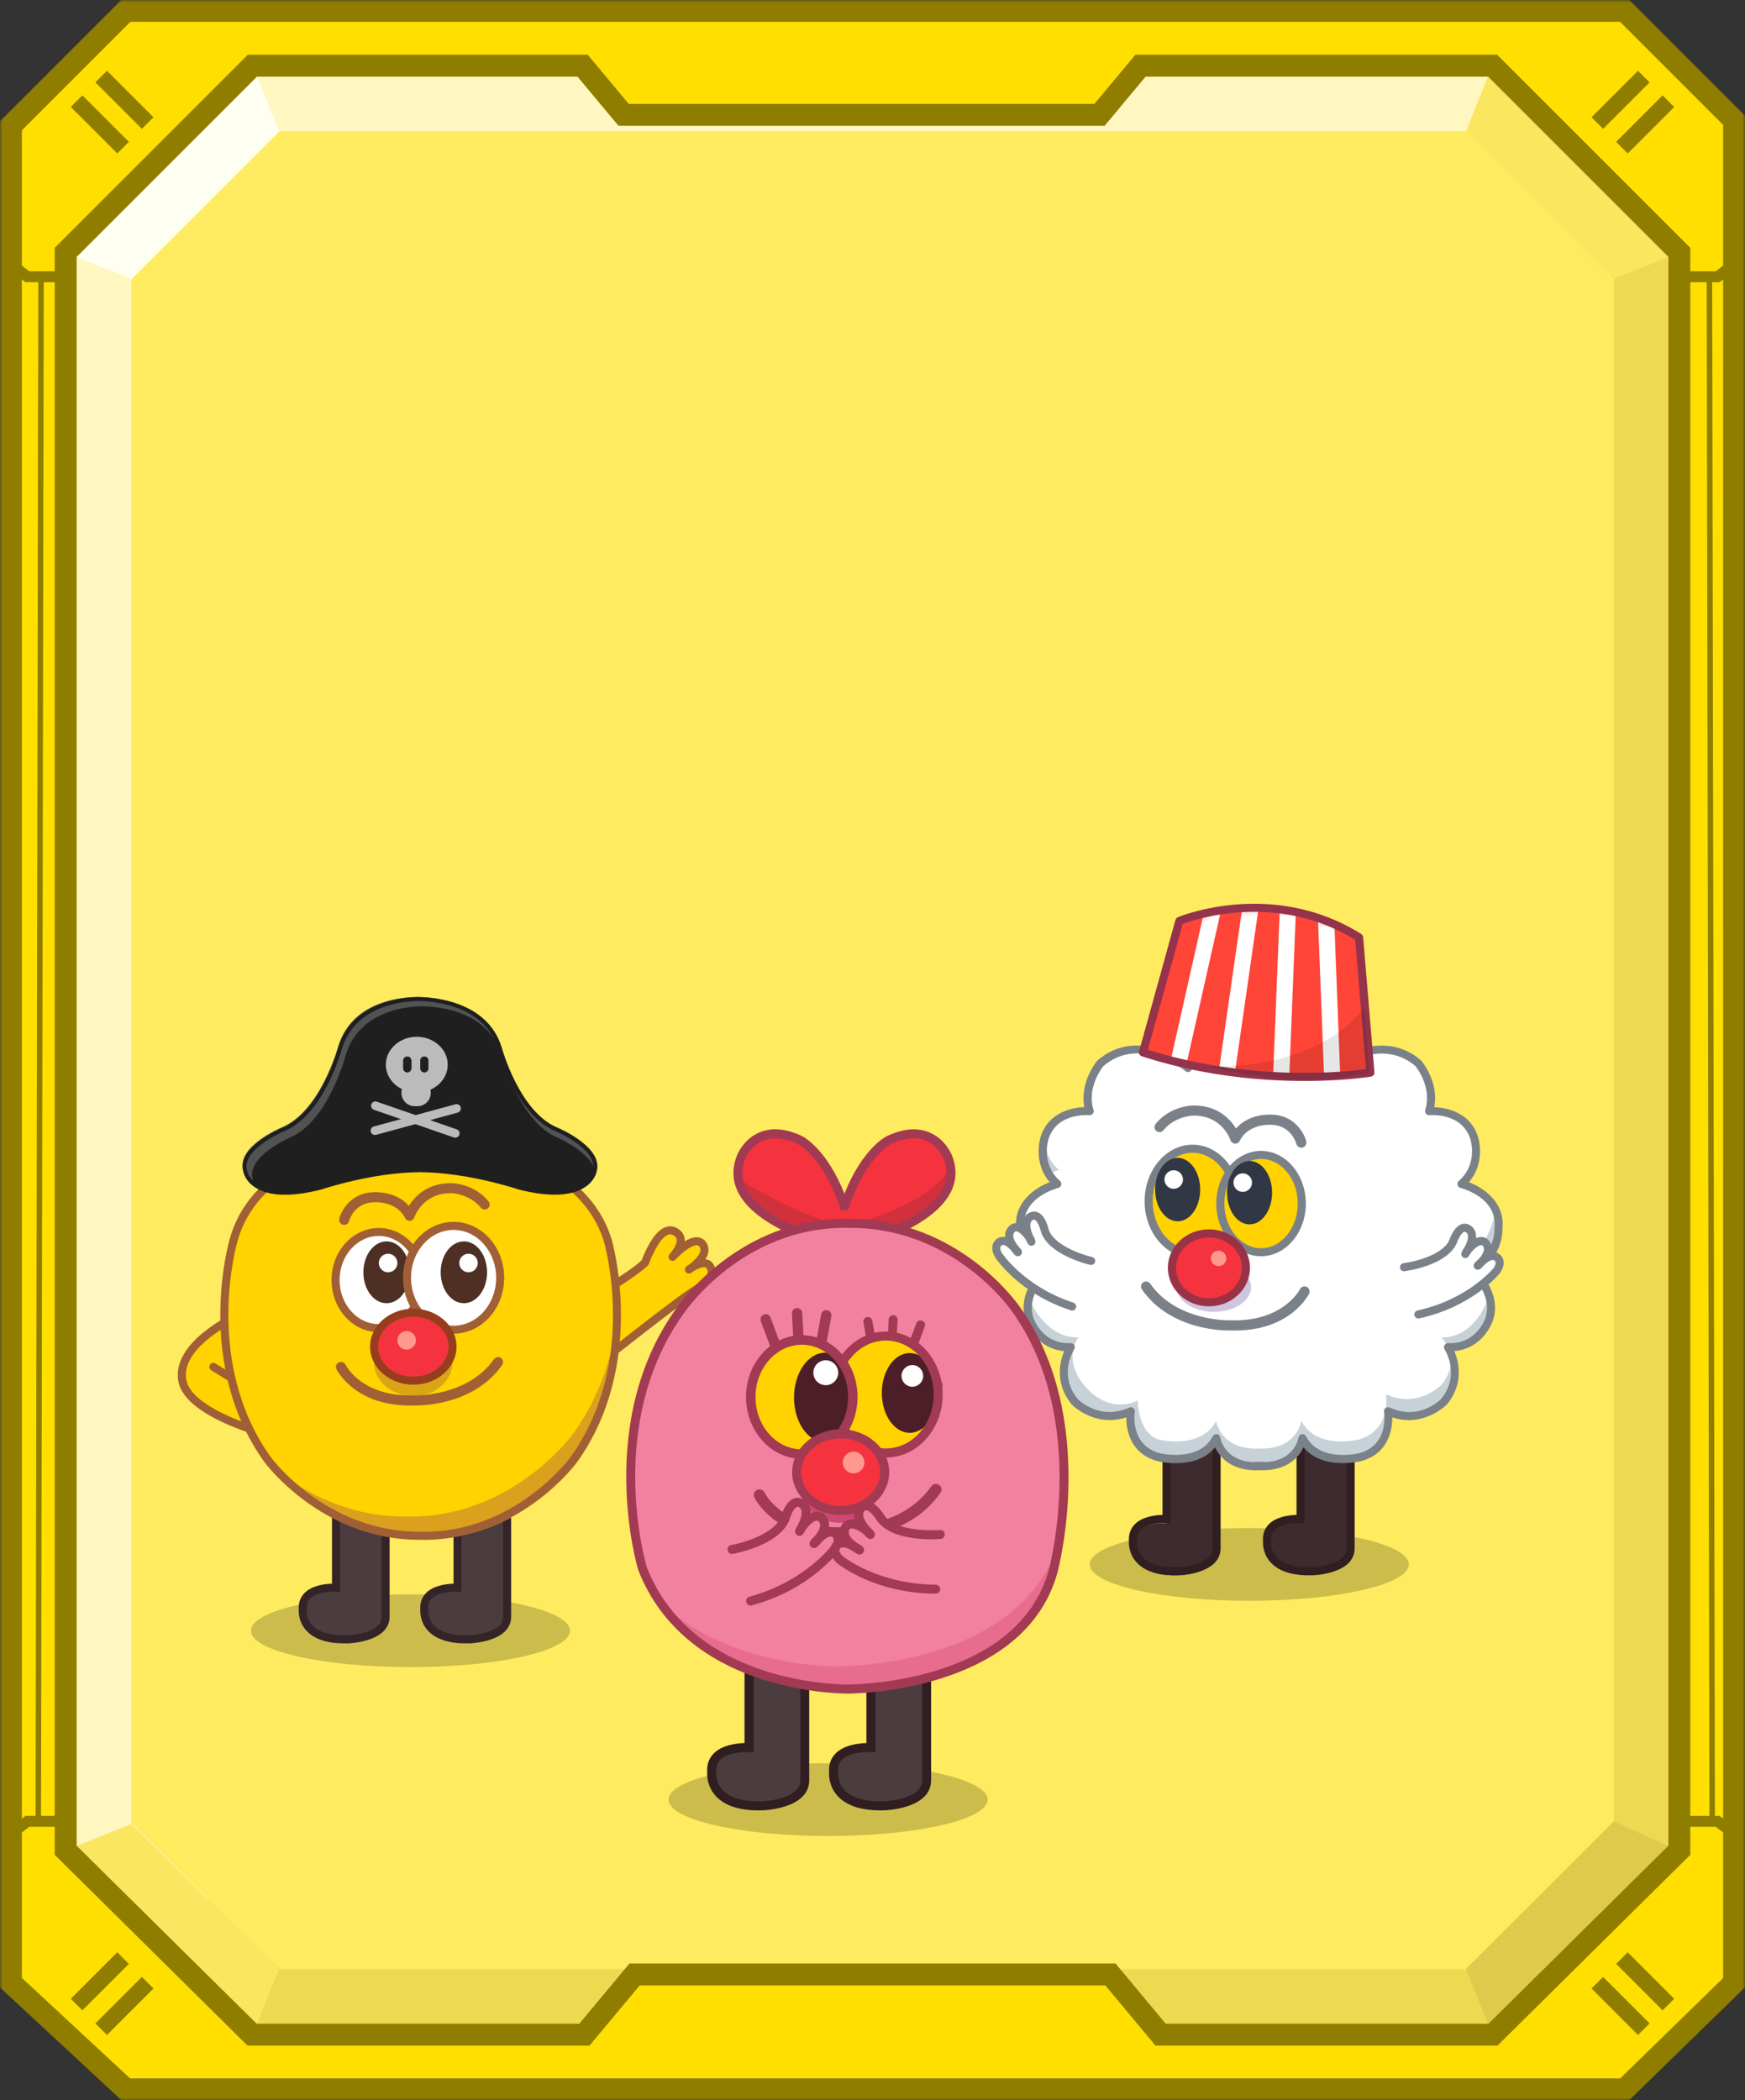<svg id="etmWvCSBkbp1" xmlns="http://www.w3.org/2000/svg" xmlns:xlink="http://www.w3.org/1999/xlink" viewBox="0 0 319 384" shape-rendering="geometricPrecision" text-rendering="geometricPrecision" project-id="586e9e3a65d74102adcbcc984beca2b7" export-id="c4ad07f635f5441c973ccdf889e7a78a" cached="false">
<rect x="0" y="0" width="319" height="384" fill="#333333" stroke="none"/>
<style><![CDATA[
#etmWvCSBkbp196_to {animation: etmWvCSBkbp196_to__to 2133.333ms linear infinite normal forwards}@keyframes etmWvCSBkbp196_to__to { 0% {transform: translate(-72.614px,-360.521px)} 3.125% {transform: translate(-72.614px,-360.521px);animation-timing-function: cubic-bezier(0.79,0.015,0.165,1)} 100% {transform: translate(374.815px,86.907px)}} #etmWvCSBkbp197_to {animation: etmWvCSBkbp197_to__to 2133.333ms linear infinite normal forwards}@keyframes etmWvCSBkbp197_to__to { 0% {transform: translate(-49.921px,-366.041px)} 3.125% {transform: translate(-49.921px,-366.041px);animation-timing-function: cubic-bezier(0.79,0.015,0.165,1)} 100% {transform: translate(397.507px,81.387px)}}
]]></style>
<defs><linearGradient id="etmWvCSBkbp13-fill" x1="133.926" y1="76" x2="133.926" y2="48" spreadMethod="pad" gradientUnits="userSpaceOnUse" gradientTransform="translate(0 0)"><stop id="etmWvCSBkbp13-fill-0" offset="0%" stop-color="#fff18d"/><stop id="etmWvCSBkbp13-fill-1" offset="100%" stop-color="#fff"/></linearGradient><linearGradient id="etmWvCSBkbp19-fill" x1="145.736" y1="112" x2="145.736" y2="84" spreadMethod="pad" gradientUnits="userSpaceOnUse" gradientTransform="translate(0 0)"><stop id="etmWvCSBkbp19-fill-0" offset="0%" stop-color="#fff18d"/><stop id="etmWvCSBkbp19-fill-1" offset="100%" stop-color="#fff"/></linearGradient></defs><g><rect width="286" height="357" rx="0" ry="0" transform="translate(17 14)" fill="#ffeb5f"/><path d="M272.65,12.5L306.5,46.35v291.724L272.727,371.5h-226.454L12.5,338.074v-291.724L46.35,12.5h226.3ZM299.5,49.835L270.165,20.5h-221.33L19.5,49.835v284.736l.148.147l29.946,29.637.146.145h219.518l.146-.145l29.947-29.637.148-.147v-284.736Z" fill="#fab300" stroke="#8f7d00"/><path d="M272.65,12.5L306.5,46.35v291.724L272.727,371.5h-226.454L12.5,338.074v-291.724L46.35,12.5h226.3ZM302.5,48.006L270.994,16.5h-222.988L16.5,48.006v288.4l.148.147l31.124,30.802.146.145h223.162l.147-.145l31.124-30.802.148-.147v-288.4Z" fill="#fab300" stroke="#8f7d00"/><path d="M24,51.142v282.171L51.097,360h216.804L295,333.313L295,51L268,24h-216.858L24,51.142ZM47,14L14,47v290.5L47,370h225l33-32.5L305,47L272,14h-225Z" clip-rule="evenodd" fill="#fff7bf" fill-rule="evenodd"/><path d="M31.767,354.997L47,370L272,370l33-32.5L305,47l-9.498-9.498-6.352,7.647L295,51v282.313L267.903,360h-216.805L38.179,347.277l-6.413,7.72Z" fill="#eeda51"/><path d="M272,370l-4-10l27-27l10,4.5L272,370Z" fill="#decb4c"/><path d="M268,24l4-10l33,33-10,4-27-27Z" fill="#fae65f"/><path d="M47,14l4,10L24,51L14,47L47,14Z" fill="#fffff1"/><path d="M47,370l4-10-27-26.5-10,4L47,370Z" fill="#fae65f"/></g><g display="none"><path d="M91.964,61.748c-1.204.252-4.928.448-7.728.196.028.868.056,1.764.056,2.716c2.296-.196,4.48-.224,6.496.028c1.12.14,2.66.784,2.66,2.996c0,2.24-1.54,2.94-2.66,3.08-2.156.28-4.396.252-6.58.056-.084,1.624-.196,3.108-.336,4.284-.252,2.016-1.26,3.248-3.304,3.248s-3.052-1.232-3.304-3.248c-.56-4.48-.56-12.544-.028-16.66.28-2.184,1.932-2.884,3.472-3.08c1.652-.196,9.408-.112,11.256.252c1.12.224,2.576.84,2.576,3.052c0,2.24-1.456,2.856-2.576,3.08Zm3.868,8.456c-.392-4.844-.028-9.884.196-11.928.252-2.184,2.184-3.024,3.724-3.024s3.584.84,3.64,3.024c.056,1.988-.168,8.764-.056,10.304.112,1.596.784,2.744,2.464,2.744c1.904,0,2.408-1.148,2.52-2.744.112-1.54-.112-8.26-.056-10.304.056-2.184,2.128-3.024,3.668-3.024s3.388.84,3.668,3.024c.252,1.988.616,7.084.224,11.928-.392,4.872-3.948,8.148-10.024,8.148s-9.576-3.388-9.968-8.148ZM118.363,58.22c.28-2.184,1.792-2.968,3.332-2.968s2.996.784,3.332,2.968c.504,3.248.616,10.276.28,12.964c1.82-.224,4.732-.168,7.028.196c2.016.308,3.192,1.288,3.192,3.332s-1.176,3.136-3.22,3.388c-3.108.392-7.56.364-10.304,0-2.044-.28-3.276-1.344-3.612-3.36-.644-3.892-.56-12.404-.028-16.52Zm18.99,0c.28-2.184,1.792-2.968,3.332-2.968s2.996.784,3.332,2.968c.504,3.248.616,10.276.28,12.964c1.82-.224,4.732-.168,7.028.196c2.016.308,3.192,1.288,3.192,3.332s-1.176,3.136-3.22,3.388c-3.108.392-7.56.364-10.304,0-2.044-.28-3.276-1.344-3.612-3.36-.644-3.892-.56-12.404-.028-16.52Zm43.626,18.144c-1.54,1.092-4.06,1.988-6.216,1.988-6.44,0-11.284-3.724-11.284-11.536s4.844-11.564,11.284-11.564c2.212,0,4.676.896,6.16,1.96c1.092.784,1.848,2.548.616,4.508-1.456,2.296-3.444,1.904-4.172,1.428-.868-.56-1.68-1.064-2.604-1.064-2.352,0-4.144,1.736-4.144,4.732s1.792,4.676,4.144,4.676c1.4,0,2.044-.532,3.052-1.232.812-.56,2.548-.504,3.836,1.232c1.652,2.212.504,4.032-.672,4.872Zm2.574-2.184c.784-4.172,3.472-12.236,4.984-15.484.952-2.016,2.044-3.108,3.696-3.36c1.232-.196,2.184-.196,3.416,0c1.652.252,2.576,1.372,3.64,3.36c1.624,3.052,4.368,11.312,5.012,15.344.336,2.184-.28,3.64-2.268,4.172-1.96.532-3.444-.448-4.228-2.296-.252-.588-.56-1.708-.756-2.604-1.82.28-4.452.28-6.216.028-.168.812-.504,1.988-.728,2.548-.868,2.156-2.38,2.856-4.368,2.324-1.96-.532-2.576-2.016-2.184-4.032Zm8.708-6.944c.784-.028,2.632-.028,3.416,0-.532-1.932-1.26-4.452-1.68-6.104h-.112c-.392,1.68-1.092,4.172-1.624,6.104Zm22.514-6.132c-.98,0-1.316.476-1.316,1.036c0,.644.616.952,1.372,1.148c1.624.392,3.22.868,4.816,1.512c3.08,1.232,4.872,3.052,4.872,6.552c0,3.808-2.884,6.916-8.064,7-3.22.056-6.636-.504-9.156-2.296-1.568-1.12-2.156-2.716-1.148-4.284c1.008-1.596,2.408-1.82,4.256-.896c1.232.616,3.416,1.624,4.928,1.624.784,0,1.652-.14,1.652-.952c0-.756-.672-1.008-1.54-1.204-1.036-.224-2.492-.616-3.612-1.064-3.892-1.54-5.768-3.808-5.768-7.056c0-3.64,2.604-6.972,8.316-6.972c3.528,0,6.328,1.092,8.372,2.548c1.4,1.008,1.96,2.436,1.064,4.032-.896,1.624-2.604,1.848-4.284.896-1.092-.616-3.136-1.624-4.76-1.624Zm26.569-5.6c2.016.168,3.36,1.148,3.36,3.192s-1.344,3.024-3.36,3.192c-.952.084-1.876.14-2.772.168.308,3.948.224,9.296-.252,13.048-.252,2.016-1.26,3.248-3.304,3.248s-3.052-1.232-3.304-3.248c-.476-3.78-.56-9.016-.252-13.048-.924-.028-1.848-.112-2.772-.168-2.184-.168-3.332-1.372-3.332-3.192s1.148-3.024,3.332-3.192c4.116-.308,8.176-.364,12.656,0Z" fill="url(#etmWvCSBkbp13-fill)"/><g mask="url(#etmWvCSBkbp16)"><path d="M91.964,61.748l-.588-2.942-.013.003-.013.003.615,2.936Zm-7.728.196l.269-2.988-3.377-.304.109,3.389l2.998-.097Zm.056,2.716h-3v3.267l3.255-.278-.255-2.989Zm6.496,6.104l-.372-2.977-.007.001-.007.001.386,2.975Zm-6.58.056l.268-2.988-3.103-.279-.161,3.111l2.996.155Zm-.336,4.284l2.977.372.001-.009.001-.009-2.979-.355Zm-6.608,0l2.977-.372v0l-2.977.372Zm-.028-16.66l2.975.385 0-.003-2.976-.382Zm3.472-3.08l-.353-2.979-.013.002-.013.002.379,2.976Zm11.256.252l.588-2.942-.009-.002-.58,2.943Zm0,6.132l-.615-2.936c-.332.069-1.343.177-2.753.225-1.353.046-2.853.031-4.091-.081l-.269,2.988-.269,2.988c1.562.141,3.324.153,4.834.101c1.453-.05,2.905-.166,3.777-.349l-.615-2.936Zm-7.728.196l-2.998.097c.028.871.054,1.722.054,2.619h3h3c0-1.006-.03-1.947-.058-2.813l-2.998.097Zm.056,2.716l.255,2.989c2.173-.185,4.132-.201,5.869.016l.372-2.977.372-2.977c-2.295-.287-4.704-.247-7.123-.04l.255,2.989Zm6.496.028l-.372,2.977c.042.005.082.013.117.021s.061.017.078.023c.017.006.02.009.014.005-.007-.004-.026-.016-.052-.038-.013-.011-.026-.024-.04-.039-.014-.015-.028-.032-.041-.049-.013-.018-.024-.035-.034-.051-.009-.017-.016-.031-.021-.042-.005-.011-.007-.018-.007-.019s.002.005.004.018c.005.027.014.087.014.19h3h3c0-1.888-.699-3.462-1.945-4.542-1.135-.984-2.448-1.319-3.343-1.431l-.372,2.977Zm2.66,2.996h-3c0,.108-.009.176-.016.211-.006.034-.011.041-.005.027.006-.014.018-.039.039-.068.021-.029.043-.053.065-.073.042-.038.063-.041.034-.03-.013.005-.034.012-.062.019-.028.007-.058.012-.088.016l.372,2.977.372,2.977c.947-.118,2.262-.489,3.385-1.499c1.218-1.096,1.903-2.672,1.903-4.557h-3Zm-2.66,3.08l-.386-2.975c-1.878.244-3.888.226-5.926.043l-.268,2.988-.268,2.988c2.33.209,4.8.247,7.234-.069l-.386-2.975Zm-6.58.056l-2.996-.155c-.082,1.591-.19,3.001-.319,4.084l2.979.355l2.979.355c.151-1.269.267-2.827.353-4.484l-2.996-.155Zm-.336,4.284l-2.977-.372c-.08.638-.234.744-.165.672.042-.043.091-.071.113-.079.011-.004-.064.028-.275.028v3v3c1.664,0,3.271-.526,4.486-1.788c1.147-1.192,1.623-2.711,1.795-4.088l-2.977-.372Zm-3.304,3.248v-3c-.211,0-.286-.032-.275-.028.022.008.071.036.113.079.069.072-.085-.033-.165-.672l-2.977.372-2.977.372c.172,1.377.648,2.896,1.795,4.088c1.215,1.262,2.822,1.788,4.485,1.788v-3Zm-3.304-3.248l2.977-.372c-.53-4.242-.527-12.051-.03-15.903l-2.975-.385-2.975-.385c-.566,4.38-.563,12.698.026,17.417l2.977-.372Zm-.028-16.66l2.976.382c.013-.098.029-.162.041-.198.012-.035.02-.051.021-.052.001-.001-.001.002-.004.005-.003.003-.001 0.0.01-.008.024-.018.094-.062.237-.111.144-.049.334-.092.569-.122l-.379-2.976-.379-2.976c-1.031.131-2.396.461-3.611,1.356-1.317.972-2.217,2.436-2.458,4.318l2.976.382Zm3.472-3.08l.353,2.979c.586-.07,2.724-.106,5.148-.064c2.462.043,4.567.16,5.175.28l.58-2.943.58-2.943c-1.24-.244-3.937-.352-6.228-.392-2.329-.041-4.895-.022-5.961.104l.353,2.979Zm11.256.252l-.588,2.942c.15.03.245.061.299.083.051.021.029.021-.021-.025-.026-.024-.054-.054-.08-.091-.026-.037-.042-.068-.051-.089-.018-.045.017.01.017.232h3h3c0-1.843-.644-3.394-1.849-4.491-1.092-.994-2.361-1.348-3.138-1.503l-.588,2.942Zm2.576,3.052h-3c0,.233-.037.297-.021.258.007-.018.022-.048.047-.083.025-.036.053-.066.079-.09.052-.047.075-.049.026-.029-.052.022-.145.052-.295.082l.588,2.942.588,2.942c.778-.155,2.052-.511,3.147-1.514c1.205-1.105,1.841-2.663,1.841-4.508h-3ZM95.832,70.204l-2.99.242 0.0.004l2.99-.246Zm.196-11.928l-2.98-.344-.001.009-.001.009l2.982.327Zm7.364,0l-2.999.077v.008l2.999-.085Zm-.056,10.304l2.993-.21-.001-.008-2.992.218Zm4.984,0l-2.992-.218-.001.008l2.993.21Zm-.056-10.304l2.999.082v-.005l-2.999-.077Zm7.336,0l2.976-.377v-.004l-2.976.382Zm.224,11.928l-2.99-.242v.001l2.99.241Zm-19.992,0l2.99-.242c-.371-4.587-.024-9.422.188-11.359L96.028,58.276l-2.982-.327c-.236,2.151-.617,7.396-.204,12.497l2.99-.242Zm.196-11.928l2.98.344c.008-.066.019-.105.025-.123.006-.018.011-.026.012-.027.001-.002.003-.005.009-.011.007-.007.02-.019.045-.036.051-.035.14-.08.268-.117.129-.036.265-.053.385-.053v-3-3c-1.262,0-2.747.334-4.037,1.216-1.372.937-2.434,2.446-2.667,4.464l2.98.344Zm3.724-3.024v3c.121,0,.269.018.413.057.143.04.234.088.277.117.036.025.011.017-.022-.04-.038-.067-.029-.099-.027-.033l2.999-.077l2.999-.077c-.056-2.169-1.163-3.775-2.576-4.735-1.304-.887-2.82-1.212-4.063-1.212v3Zm3.64,3.024l-2.999.085c.026.906-.014,2.995-.05,5.186-.033,2.043-.068,4.309.001,5.251l2.992-.218l2.992-.218c-.043-.598-.022-2.49.015-4.717.034-2.079.078-4.372.048-5.454l-2.999.085Zm-.056,10.304l-2.993.21c.077,1.095.365,2.482,1.301,3.643c1.046,1.298,2.552,1.891,4.156,1.891v-3-3c-.078,0-.011-.013.131.05.154.068.291.177.385.294.084.104.093.163.076.109-.017-.056-.048-.184-.063-.408l-2.993.21Zm2.464,2.744v3c1.601,0,3.204-.521,4.301-1.933.945-1.216,1.145-2.656,1.212-3.601l-2.993-.21-2.993-.21c-.019.281-.05.435-.07.505-.018.065-.004-.023.106-.165.057-.073.129-.148.217-.215.089-.067.173-.113.243-.142.135-.057.16-.028-.023-.028v3Zm2.52-2.744l2.992.218c.069-.942.034-3.194.001-5.23-.036-2.183-.076-4.274-.05-5.21l-2.999-.082-2.999-.082c-.03,1.108.014,3.399.048,5.473.037,2.22.058,4.098.015,4.696l2.992.218Zm-.056-10.304l2.999.077c.001-.058.009-.022-.031.046-.033.057-.057.063-.015.035.047-.032.144-.082.293-.123s.3-.059.422-.059v-3-3c-1.241,0-2.758.324-4.066,1.204-1.415.953-2.545,2.557-2.601,4.743l2.999.077Zm3.668-3.024v3c.118,0,.244.017.358.05.113.032.186.072.227.101.036.025.046.04.051.049.003.005.037.059.056.207l2.976-.382l2.976-.382c-.251-1.958-1.259-3.456-2.616-4.407-1.282-.898-2.759-1.236-4.028-1.236v3Zm3.668,3.024l-2.976.377c.232,1.833.581,6.716.21,11.309l2.99.242l2.99.242c.413-5.095.034-10.404-.238-12.547l-2.976.377Zm.224,11.928l-2.99-.241c-.14,1.737-.81,2.995-1.822,3.846-1.036.872-2.705,1.543-5.212,1.543v3v3c3.569,0,6.716-.967,9.075-2.951c2.383-2.005,3.687-4.821,3.939-7.956l-2.99-.241ZM105.8,78.352v-3c-2.481,0-4.134-.685-5.164-1.567-1.015-.87-1.675-2.141-1.814-3.827l-2.99.246-2.99.246c.253,3.074,1.539,5.877,3.891,7.891c2.337,2.002,5.472,3.011,9.067,3.011v-3ZM118.363,58.22l2.975.385v-.003l-2.975-.382Zm6.664,0l-2.966.456.001.004l2.965-.46Zm.28,12.964l-2.977-.372-.478,3.82l3.821-.47-.366-2.978Zm7.028.196l-.47,2.963.008.001.009.001.453-2.966Zm-.028,6.72l-.368-2.978-.008.001.376,2.976Zm-10.304,0l-.408,2.972.013.002.395-2.974Zm-3.612-3.36l-2.96.49v.004l2.96-.493Zm-.028-16.52l2.975.382c.03-.229.078-.326.087-.343.007-.012-.004.009-.032.03-.049.038.013-.037.302-.037v-3-3c-1.252,0-2.716.317-3.976,1.293-1.317,1.02-2.105,2.525-2.332,4.293l2.976.382Zm3.332-2.968v3c.28,0,.323.071.267.026-.028-.022-.03-.035-.014-.006.019.035.075.153.113.404l2.966-.456l2.965-.456c-.264-1.715-1.034-3.193-2.33-4.208-1.253-.982-2.708-1.304-3.967-1.304v3Zm3.332,2.968l-2.965.46c.221,1.421.372,3.828.42,6.291.049,2.477-.013,4.724-.152,5.841l2.977.372l2.976.372c.197-1.571.247-4.182.198-6.703-.05-2.535-.206-5.266-.49-7.093l-2.964.46Zm.28,12.964l.366,2.978c1.511-.186,4.14-.144,6.192.181l.47-2.963.469-2.963c-2.54-.403-5.735-.473-7.864-.21l.367,2.978Zm7.028.196l-.453,2.966c.319.049.518.112.63.159.105.045.106.064.067.025-.047-.046-.075-.099-.082-.119-.003-.008.03.075.03.301h3h3c0-1.631-.492-3.227-1.733-4.452-1.168-1.153-2.665-1.641-4.006-1.846l-.453,2.966Zm3.192,3.332h-3c0,.226-.033.324-.038.337-.001.004.014-.033.053-.072.077-.078-.003.072-.603.146l.368,2.978.367,2.978c1.444-.178,2.974-.7,4.15-1.898c1.219-1.242,1.703-2.847,1.703-4.467h-3Zm-3.22,3.388l-.376-2.976c-2.857.36-7.051.332-9.534.003L122.003,78.1l-.395,2.974c3.005.399,7.716.426,11.074.003L132.307,78.1Zm-10.304,0l.407-2.972c-.606-.083-.796-.24-.831-.272-.013-.012-.148-.122-.229-.609l-2.959.493-2.96.493c.255,1.529.904,2.959,2.102,4.053c1.177,1.075,2.624,1.589,4.062,1.786l.408-2.972Zm-3.612-3.36l2.959-.49c-.584-3.529-.518-11.735-.012-15.646l-2.975-.385-2.976-.385c-.558,4.321-.66,13.139.044,17.394l2.96-.49Zm18.962-16.52l2.976.385v-.003l-2.976-.382Zm6.664,0l-2.965.456.001.004l2.964-.46Zm.28,12.964l-2.976-.372-.478,3.82l3.821-.47-.367-2.978Zm7.028.196l-.469,2.963.008.001.008.001.453-2.966Zm-.028,6.72l-.367-2.978-.008.001.375,2.976Zm-10.304,0l-.407,2.972.013.002.394-2.974Zm-3.612-3.36l-2.959.49v.004l2.959-.493Zm-.028-16.52l2.976.382c.029-.229.078-.326.087-.343.007-.012-.004.009-.032.03-.049.038.013-.037.301-.037v-3-3c-1.251,0-2.715.317-3.975,1.293-1.317,1.02-2.106,2.525-2.332,4.293l2.975.382Zm3.332-2.968v3c.281,0,.324.071.267.026-.027-.022-.03-.035-.014-.006.02.035.076.153.114.404l2.965-.456l2.965-.456c-.263-1.715-1.033-3.193-2.329-4.208-1.253-.982-2.708-1.304-3.968-1.304v3Zm3.332,2.968l-2.964.46c.22,1.421.372,3.828.42,6.291.049,2.477-.013,4.724-.152,5.841l2.976.372l2.977.372c.197-1.571.247-4.182.198-6.703-.05-2.535-.207-5.266-.49-7.093l-2.965.46Zm.28,12.964l.367,2.978c1.511-.186,4.14-.144,6.192.181l.469-2.963.47-2.963c-2.54-.403-5.735-.473-7.864-.21l.366,2.978Zm7.028.196l-.453,2.966c.32.049.519.112.63.159.106.045.107.064.068.025-.047-.046-.075-.099-.082-.119-.003-.008.029.075.029.301h3h3c0-1.631-.491-3.227-1.732-4.452-1.168-1.153-2.665-1.641-4.007-1.846l-.453,2.966Zm3.192,3.332h-3c0,.226-.032.324-.037.337-.001.004.014-.033.053-.072.076-.078-.003.072-.603.146l.367,2.978.367,2.978c1.445-.178,2.975-.7,4.151-1.898c1.219-1.242,1.702-2.847,1.702-4.467h-3Zm-3.22,3.388l-.375-2.976c-2.858.36-7.051.332-9.534.003L140.993,78.1l-.394,2.974c3.005.399,7.715.426,11.074.003L151.297,78.1Zm-10.304,0l.408-2.972c-.606-.083-.797-.24-.831-.272-.013-.012-.148-.122-.229-.609l-2.96.493-2.959.493c.255,1.529.904,2.959,2.102,4.053c1.176,1.075,2.624,1.589,4.062,1.786l.407-2.972Zm-3.612-3.36l2.96-.49c-.584-3.529-.518-11.735-.012-15.646l-2.976-.385-2.975-.385c-.558,4.321-.661,13.139.044,17.394l2.959-.49Zm43.598,1.624l1.735,2.447.008-.006-1.743-2.441Zm-.056-19.152l1.749-2.437-.001-.001-1.748,2.438Zm.616,4.508l2.533,1.607.007-.01-2.54-1.597Zm-4.172,1.428l1.641-2.511-.007-.005-.008-.005-1.626,2.521Zm.448,7.112l-1.704-2.47-.008.006l1.712,2.464Zm3.836,1.232l-2.41,1.788.006.008l2.404-1.795Zm-.672,4.872l-1.736-2.447c-1.069.758-2.989,1.435-4.48,1.435v3v3c2.821,0,5.94-1.115,7.951-2.541l-1.735-2.447Zm-6.216,1.988v-3c-2.659,0-4.67-.764-5.995-2.018-1.295-1.225-2.289-3.252-2.289-6.518h-3-3c0,4.545,1.428,8.287,4.165,10.877c2.706,2.561,6.338,3.659,10.119,3.659v-3ZM163.479,66.816h3c0-3.267.994-5.303,2.293-6.536c1.327-1.26,3.337-2.028,5.991-2.028v-3-3c-3.787,0-7.419,1.109-10.123,3.677-2.734,2.596-4.161,6.342-4.161,10.887h3Zm11.284-11.564v3c1.548,0,3.407.678,4.412,1.398l1.748-2.438l1.748-2.438c-1.964-1.408-5.033-2.522-7.908-2.522v3Zm6.16,1.96l-1.75,2.437c-.022-.016-.02-.02-.012-.008.006.009.009.018.01.025.001.003.007.025-.004.078-.01.054-.044.182-.168.379l2.54,1.597l2.54,1.597c2.138-3.403.874-6.904-1.407-8.541l-1.749,2.437Zm.616,4.508l-2.534-1.607c-.176.277-.304.376-.338.399-.03.021-.023.009.015.003.028-.005.052-.003.077.002.013.003.036.009.07.023.031.013.093.041.179.097l-1.641,2.511-1.642,2.511c.966.632,2.404,1.033,3.952.773c1.692-.285,3.258-1.312,4.395-3.105L181.539,61.72Zm-4.172,1.428l1.626-2.521c-.728-.469-2.278-1.543-4.23-1.543v3v3c-.1,0-.102-.031.071.049.204.094.454.244.906.536l1.627-2.521Zm-2.604-1.064v-3c-1.944,0-3.807.735-5.165,2.214-1.344,1.465-1.979,3.421-1.979,5.518h3h3c0-.899.26-1.309.4-1.461.126-.138.335-.271.744-.271v-3Zm-4.144,4.732h-3c0,2.098.636,4.052,1.997,5.509c1.37,1.467,3.233,2.167,5.147,2.167v-3-3c-.439,0-.648-.14-.762-.262-.123-.132-.382-.516-.382-1.414h-3Zm4.144,4.676v3c2.469,0,3.849-1.133,4.763-1.768L177.815,70.26l-1.712-2.464c-.305.212-.462.326-.65.451-.162.108-.252.157-.31.185-.047.022-.076.032-.107.039-.035.008-.117.022-.273.022v3Zm3.052-1.232l1.703,2.47c-.218.15-.395.193-.48.207-.094.015-.147.005-.159.002-.017-.004.007-.002.065.037.057.039.164.125.297.304l2.41-1.788l2.409-1.788c-2.036-2.745-5.528-3.584-7.949-1.914l1.704,2.47Zm3.836,1.232l-2.404,1.795c.193.259.225.397.228.411.001.007-.002-.018.005-.043.004-.012-.002.018-.051.082-.051.066-.121.134-.194.185l1.744,2.441l1.743,2.441c.987-.705,2.092-1.9,2.548-3.575.497-1.826.098-3.774-1.216-5.533l-2.403,1.795Zm1.902,2.688l2.945.573.001-.009.002-.009-2.948-.554Zm4.984-15.484l-2.713-1.281-.004.007-.003.007l2.72,1.266Zm3.696-3.36l.452,2.966.01-.002.009-.002-.471-2.963Zm3.416,0l-.472,2.963.01.002.009.002.453-2.966Zm3.64,3.36l2.648-1.409-.003-.006-2.645,1.416Zm5.012,15.344l2.965-.456-.001-.009-.002-.009-2.962.473Zm-2.268,4.172l-.776-2.898-.01.003.786,2.895Zm-4.228-2.296l2.761-1.172-.004-.01-2.757,1.182Zm-.756-2.604l2.93-.641-.602-2.752-2.784.428.456,2.965Zm-6.216.028l.424-2.97-2.791-.399-.571,2.761l2.938.608Zm-.728,2.548l2.783,1.12.002-.006-2.785-1.114Zm-4.368,2.324l-.786,2.895.01.003.776-2.898Zm6.524-10.976l-2.893-.796-1.085,3.94l4.085-.146-.107-2.998Zm3.416,0l-.107,2.998l4.084.146-1.085-3.94-2.892.796Zm-1.68-6.104l2.907-.739-.575-2.261h-2.332v3Zm-.112,0v-3h-2.381l-.541,2.318l2.922.682ZM183.553,74.18l2.948.554c.735-3.91,3.342-11.735,4.755-14.772l-2.719-1.266-2.72-1.266c-1.61,3.459-4.379,11.762-5.213,16.196l2.949.554Zm4.984-15.484l2.712,1.281c.389-.824.703-1.227.916-1.425.16-.149.293-.215.52-.25l-.452-2.966-.453-2.966c-3.074.469-4.809,2.615-5.956,5.045l2.713,1.281Zm3.696-3.36l.471,2.963c.92-.146,1.554-.146,2.473,0l.472-2.963.471-2.963c-1.544-.246-2.814-.246-4.359,0l.472,2.963Zm3.416,0l-.453,2.966c.168.026.244.059.392.204.233.229.557.674,1.056,1.606l2.645-1.416l2.645-1.416c-1.118-2.088-2.653-4.425-5.833-4.91l-.452,2.966Zm3.64,3.36l-2.649,1.409c.685,1.286,1.712,3.909,2.672,6.832.955,2.907,1.742,5.8,2.026,7.576l2.963-.473l2.962-.473c-.36-2.255-1.267-5.509-2.251-8.503-.978-2.978-2.135-6.011-3.075-7.777l-2.648,1.409Zm5.012,15.344l-2.965.456c.056.369.058.617.044.767-.013.145-.037.164-.012.114.032-.063.084-.119.122-.147.026-.019-.026.028-.233.084l.776,2.898.775,2.898c1.624-.434,3.071-1.379,3.9-2.996.766-1.495.773-3.13.558-4.53l-2.965.456Zm-2.268,4.172l-.786-2.895c-.171.046-.255.04-.271.038-.009-.001-.011-.002-.007-.001.003.001.004.002.001 0s-.194-.117-.404-.61l-2.761,1.172-2.762,1.172c.575,1.355,1.517,2.654,2.942,3.471c1.48.849,3.174.999,4.834.548l-.786-2.895Zm-4.228-2.296l2.757-1.182c-.135-.316-.395-1.207-.583-2.063l-2.93.641-2.931.641c.205.935.561,2.284.929,3.145l2.758-1.182Zm-.756-2.604l-.456-2.965c-1.52.234-3.855.235-5.336.023l-.424,2.97-.425,2.97c2.048.292,4.976.293,7.097-.033l-.456-2.965Zm-6.216.028l-2.938-.608c-.145.698-.436,1.694-.576,2.042l2.786,1.114l2.785,1.114c.309-.772.689-2.129.88-3.054l-2.937-.608Zm-.728,2.548l-2.783-1.12c-.257.637-.448.671-.353.623.107-.055.04.057-.457-.076l-.775,2.898-.776,2.898c1.491.399,3.174.427,4.752-.384c1.565-.805,2.563-2.199,3.175-3.717l-2.783-1.12Zm-4.368,2.324l.786-2.895c-.19-.051-.236-.096-.21-.076.037.027.089.084.125.153.03.06.014.063.006-.04-.008-.108-.005-.304.054-.602l-2.945-.573-2.945-.573c-.269,1.384-.28,3.006.48,4.503.809,1.593,2.239,2.556,3.863,2.997l.786-2.895Zm6.524-10.976l.107,2.998c.712-.025,2.489-.025,3.202,0l.107-2.998.107-2.998c-.856-.03-2.775-.03-3.63,0l.107,2.998Zm3.416,0l2.892-.796c-.551-2-1.254-4.431-1.665-6.047l-2.907.739-2.908.739c.429,1.688,1.182,4.298,1.695,6.161l2.893-.796Zm-1.68-6.104v-3h-.112v3v3h.112v-3Zm-.112,0l-2.922-.682c-.374,1.605-1.051,4.015-1.595,5.989l2.893.796l2.892.796c.52-1.89,1.244-4.464,1.653-6.219l-2.921-.682Zm20.946,2.156l-.753,2.904.025.006.024.006.704-2.916Zm4.816,1.512l-1.122,2.782.008.003L219.647,64.8Zm-3.192,13.552l-.049-3-.003 0.0.052,2.999Zm-9.156-2.296l-1.744,2.441.006.004l1.738-2.445Zm-1.148-4.284l2.524,1.622.006-.01.007-.01-2.537-1.602Zm4.256-.896l1.342-2.683v0l-1.342,2.683Zm5.04-.532l.661-2.926-.013-.003-.014-.003-.634,2.932Zm-3.612-1.064l1.114-2.785-.01-.004-1.104,2.79Zm10.92-11.48l1.753-2.435-.006-.004-.006-.004L222.755,57.8Zm1.064,4.032l-2.616-1.469-.005.01-.006.01l2.627,1.449Zm-4.284.896l1.479-2.61-.005-.003-1.474,2.613Zm-4.76-1.624v-3c-.937,0-2.102.227-3.051,1.095-.985.902-1.265,2.061-1.265,2.941h3h3c0,.32-.111.961-.684,1.485-.535.49-1.043.479-1,.479v-3Zm-1.316,1.036h-3c0,1.48.788,2.546,1.63,3.162.716.524,1.506.764,1.989.89l.753-2.904.753-2.904c-.273-.071-.169-.083.05.078.137.101.358.297.542.62.194.343.283.715.283,1.058h-3Zm1.372,1.148l-.704,2.916c1.521.367,2.971.802,4.398,1.378L219.647,64.8l1.123-2.782c-1.766-.712-3.508-1.229-5.235-1.646l-.704,2.916Zm4.816,1.512l-1.114,2.785c1.285.514,1.974,1.026,2.358,1.508.336.422.628,1.058.628,2.258h3h3c0-2.299-.604-4.324-1.934-5.995-1.282-1.611-3.029-2.625-4.824-3.343L219.647,64.8Zm4.872,6.552h-3c0,1.117-.407,2.03-1.124,2.692-.729.673-1.991,1.276-3.989,1.308l.049,3.0.049,3c3.182-.052,5.952-1.045,7.961-2.899c2.02-1.865,3.054-4.41,3.054-7.101h-3Zm-8.064,7l-.052-2.999c-2.941.051-5.601-.486-7.365-1.741l-1.739,2.445-1.738,2.445c3.275,2.329,7.447,2.912,10.946,2.851l-.052-2.999Zm-9.156-2.296l1.744-2.441c-.194-.138-.306-.255-.365-.331-.058-.073-.054-.093-.042-.052.015.049.022.12.011.188-.01.064-.025.056.028-.026l-2.524-1.622-2.523-1.622c-.935,1.454-1.231,3.141-.746,4.782.458,1.551,1.513,2.737,2.673,3.566l1.744-2.441Zm-1.148-4.284l2.537,1.602c.104-.165.153-.191.117-.163-.019.015-.055.038-.105.061-.05.023-.103.04-.153.05-.103.02-.133.001-.049.018.092.019.277.074.567.22l1.342-2.683l1.342-2.683c-1.23-.615-2.749-1.077-4.368-.757-1.722.341-2.95,1.441-3.766,2.734l2.536,1.602Zm4.256-.896l-1.342,2.683c.655.327,1.621.789,2.66,1.173.971.359,2.304.767,3.61.767v-3-3c-.206,0-.721-.096-1.528-.395-.739-.274-1.481-.624-2.058-.913l-1.342,2.683Zm4.928,1.624v3c.465,0,1.402-.024,2.313-.419.5-.217,1.118-.599,1.608-1.265.513-.697.731-1.498.731-2.269h-3-3c0-.365.11-.843.435-1.286.303-.411.655-.606.84-.686.178-.077.286-.087.261-.084-.014.002-.073.008-.188.008v3Zm1.652-.952h3c0-1.511-.784-2.653-1.795-3.318-.778-.512-1.651-.715-2.084-.812l-.661,2.926-.661,2.926c.175.04.262.065.301.078.044.015-.047-.01-.194-.106-.161-.106-.418-.318-.624-.677-.215-.372-.282-.741-.282-1.017h3Zm-1.54-1.204l.634-2.932c-.945-.204-2.224-.554-3.132-.917L211.835,69.28l-1.114,2.785c1.332.533,2.966.967,4.092,1.211l.634-2.932Zm-3.612-1.064l1.104-2.79c-1.658-.656-2.602-1.359-3.127-2-.478-.583-.745-1.274-.745-2.267h-3-3c0,2.255.671,4.322,2.105,6.071c1.385,1.69,3.325,2.891,5.559,3.775l1.104-2.79Zm-5.768-7.056h3c0-1.096.381-2.014,1.075-2.669.691-.652,1.973-1.303,4.241-1.303v-3-3c-3.444,0-6.32,1.016-8.359,2.939-2.036,1.921-2.957,4.489-2.957,7.033h3Zm8.316-6.972v3c2.881,0,5.077.884,6.632,1.992l1.74-2.443l1.741-2.443c-2.534-1.804-5.938-3.104-10.113-3.104v3Zm8.372,2.548l-1.753,2.435c.158.114.239.202.274.246.032.041.015.032-.003-.03-.009-.03-.016-.065-.019-.102-.003-.037-.001-.068.002-.088.006-.044.012-.012-.053.103l2.616,1.469l2.616,1.469c.789-1.405,1.054-2.995.589-4.56-.445-1.494-1.447-2.605-2.516-3.375L222.755,57.8Zm1.064,4.032l-2.627-1.449c-.041.075-.047.056.015.009.065-.049.145-.082.213-.095.06-.011.064.002-.007-.013-.073-.016-.209-.059-.399-.166l-1.479,2.61-1.479,2.61c1.28.725,2.846,1.16,4.466.857c1.708-.319,3.083-1.389,3.924-2.914l-2.627-1.449Zm-4.284.896l1.474-2.613c-.621-.35-1.542-.829-2.572-1.228-.984-.381-2.306-.783-3.662-.783v3v3c.268,0,.78.102,1.497.379.671.259,1.318.592,1.789.858l1.474-2.613Zm21.809-7.224l.25-2.99-.007-.001-.243,2.99Zm0,6.384l-.249-2.99-.007.001-.007.001.263,2.988Zm-2.772.168l-.093-2.998-3.142.098.245,3.134l2.99-.233Zm-.252,13.048l-2.976-.378v.005l2.976.372Zm-6.608,0l2.977-.372v-.003l-2.977.375Zm-.252-13.048l2.992.229.239-3.132-3.14-.095-.091,2.999Zm-2.772-.168l-.23,2.991.025.002.024.002.181-2.994Zm0-6.384l-.223-2.992-.007 0.0.23,2.991Zm12.656,0l-.249,2.99c.298.025.494.074.609.115.111.04.121.064.086.032-.044-.039-.082-.095-.1-.139-.015-.035.014.012.014.194h3h3c0-1.737-.603-3.365-1.933-4.544-1.241-1.101-2.792-1.522-4.177-1.638l-.25,2.99Zm3.36,3.192h-3c0,.182-.029.229-.014.194.018-.044.056-.1.1-.139.035-.031.025-.008-.086.032-.115.041-.311.09-.609.115l.249,2.99.25,2.99c1.385-.115,2.936-.536,4.177-1.638c1.33-1.179,1.933-2.807,1.933-4.544h-3Zm-3.36,3.192l-.263-2.988c-.899.079-1.767.132-2.602.158l.093,2.998.094,2.998c.957-.03,1.937-.089,2.942-.178l-.264-2.988Zm-2.772.168l-2.99.233c.294,3.769.21,8.911-.238,12.437l2.976.378l2.977.378c.504-3.978.588-9.532.266-13.659l-2.991.233Zm-.252,13.048l-2.976-.372c-.08.638-.234.744-.165.672.042-.043.091-.071.113-.079.011-.004-.065.028-.276.028v3v3c1.664,0,3.271-.526,4.486-1.788c1.147-1.192,1.623-2.711,1.795-4.088l-2.977-.372Zm-3.304,3.248v-3c-.21,0-.286-.032-.275-.028.022.008.071.036.113.079.069.072-.085-.033-.165-.672l-2.977.372-2.976.372c.172,1.377.648,2.896,1.795,4.088c1.215,1.262,2.822,1.788,4.485,1.788v-3Zm-3.304-3.248l2.977-.375c-.448-3.556-.532-8.588-.237-12.445l-2.992-.229-2.991-.229c-.321,4.208-.237,9.648.267,13.651l2.976-.375Zm-.252-13.048l.091-2.999c-.871-.026-1.629-.1-2.681-.164l-.182,2.994-.181,2.994c.796.048,1.886.142,2.863.172l.09-2.999Zm-2.772-.168l.231-2.991c-.604-.046-.694-.205-.614-.127.036.036.06.078.068.099.005.014-.017-.033-.017-.173h-3-3c0,1.567.514,3.147,1.746,4.357c1.2,1.177,2.776,1.705,4.356,1.826l.23-2.991Zm-3.332-3.192h3c0-.14.022-.188.017-.173-.008.021-.032.063-.068.099-.08.079.01-.08.614-.127l-.231-2.991-.23-2.991c-1.58.122-3.156.649-4.356,1.826-1.232,1.21-1.746,2.789-1.746,4.357h3Zm3.332-3.192l.224,2.992c3.988-.298,7.89-.351,12.19-.002l.242-2.99.243-2.99c-4.66-.379-8.878-.319-13.122-.002l.223,2.992Z" fill="#8f7d00"/><mask id="etmWvCSBkbp16" mask-type="luminance" x="-150%" y="-150%" height="400%" width="400%"><rect width="175" height="30" rx="0" ry="0" transform="translate(73 52)" fill="#fff"/><path d="M91.964,61.748c-1.204.252-4.928.448-7.728.196.028.868.056,1.764.056,2.716c2.296-.196,4.48-.224,6.496.028c1.12.14,2.66.784,2.66,2.996c0,2.24-1.54,2.94-2.66,3.08-2.156.28-4.396.252-6.58.056-.084,1.624-.196,3.108-.336,4.284-.252,2.016-1.26,3.248-3.304,3.248s-3.052-1.232-3.304-3.248c-.56-4.48-.56-12.544-.028-16.66.28-2.184,1.932-2.884,3.472-3.08c1.652-.196,9.408-.112,11.256.252c1.12.224,2.576.84,2.576,3.052c0,2.24-1.456,2.856-2.576,3.08Zm3.868,8.456c-.392-4.844-.028-9.884.196-11.928.252-2.184,2.184-3.024,3.724-3.024s3.584.84,3.64,3.024c.056,1.988-.168,8.764-.056,10.304.112,1.596.784,2.744,2.464,2.744c1.904,0,2.408-1.148,2.52-2.744.112-1.54-.112-8.26-.056-10.304.056-2.184,2.128-3.024,3.668-3.024s3.388.84,3.668,3.024c.252,1.988.616,7.084.224,11.928-.392,4.872-3.948,8.148-10.024,8.148s-9.576-3.388-9.968-8.148ZM118.363,58.22c.28-2.184,1.792-2.968,3.332-2.968s2.996.784,3.332,2.968c.504,3.248.616,10.276.28,12.964c1.82-.224,4.732-.168,7.028.196c2.016.308,3.192,1.288,3.192,3.332s-1.176,3.136-3.22,3.388c-3.108.392-7.56.364-10.304,0-2.044-.28-3.276-1.344-3.612-3.36-.644-3.892-.56-12.404-.028-16.52Zm18.99,0c.28-2.184,1.792-2.968,3.332-2.968s2.996.784,3.332,2.968c.504,3.248.616,10.276.28,12.964c1.82-.224,4.732-.168,7.028.196c2.016.308,3.192,1.288,3.192,3.332s-1.176,3.136-3.22,3.388c-3.108.392-7.56.364-10.304,0-2.044-.28-3.276-1.344-3.612-3.36-.644-3.892-.56-12.404-.028-16.52Zm43.626,18.144c-1.54,1.092-4.06,1.988-6.216,1.988-6.44,0-11.284-3.724-11.284-11.536s4.844-11.564,11.284-11.564c2.212,0,4.676.896,6.16,1.96c1.092.784,1.848,2.548.616,4.508-1.456,2.296-3.444,1.904-4.172,1.428-.868-.56-1.68-1.064-2.604-1.064-2.352,0-4.144,1.736-4.144,4.732s1.792,4.676,4.144,4.676c1.4,0,2.044-.532,3.052-1.232.812-.56,2.548-.504,3.836,1.232c1.652,2.212.504,4.032-.672,4.872Zm2.574-2.184c.784-4.172,3.472-12.236,4.984-15.484.952-2.016,2.044-3.108,3.696-3.36c1.232-.196,2.184-.196,3.416,0c1.652.252,2.576,1.372,3.64,3.36c1.624,3.052,4.368,11.312,5.012,15.344.336,2.184-.28,3.64-2.268,4.172-1.96.532-3.444-.448-4.228-2.296-.252-.588-.56-1.708-.756-2.604-1.82.28-4.452.28-6.216.028-.168.812-.504,1.988-.728,2.548-.868,2.156-2.38,2.856-4.368,2.324-1.96-.532-2.576-2.016-2.184-4.032Zm8.708-6.944c.784-.028,2.632-.028,3.416,0-.532-1.932-1.26-4.452-1.68-6.104h-.112c-.392,1.68-1.092,4.172-1.624,6.104Zm22.514-6.132c-.98,0-1.316.476-1.316,1.036c0,.644.616.952,1.372,1.148c1.624.392,3.22.868,4.816,1.512c3.08,1.232,4.872,3.052,4.872,6.552c0,3.808-2.884,6.916-8.064,7-3.22.056-6.636-.504-9.156-2.296-1.568-1.12-2.156-2.716-1.148-4.284c1.008-1.596,2.408-1.82,4.256-.896c1.232.616,3.416,1.624,4.928,1.624.784,0,1.652-.14,1.652-.952c0-.756-.672-1.008-1.54-1.204-1.036-.224-2.492-.616-3.612-1.064-3.892-1.54-5.768-3.808-5.768-7.056c0-3.64,2.604-6.972,8.316-6.972c3.528,0,6.328,1.092,8.372,2.548c1.4,1.008,1.96,2.436,1.064,4.032-.896,1.624-2.604,1.848-4.284.896-1.092-.616-3.136-1.624-4.76-1.624Zm26.569-5.6c2.016.168,3.36,1.148,3.36,3.192s-1.344,3.024-3.36,3.192c-.952.084-1.876.14-2.772.168.308,3.948.224,9.296-.252,13.048-.252,2.016-1.26,3.248-3.304,3.248s-3.052-1.232-3.304-3.248c-.476-3.78-.56-9.016-.252-13.048-.924-.028-1.848-.112-2.772-.168-2.184-.168-3.332-1.372-3.332-3.192s1.148-3.024,3.332-3.192c4.116-.308,8.176-.364,12.656,0Z"/></mask></g><path d="M114.696,110.488c0-4.088,1.008-12.768,2.072-16.548.588-2.072,2.044-2.688,3.752-2.688c1.764,0,2.968,1.036,3.668,2.408.924,1.792,1.988,4.9,3.248,9.1h.112c1.26-4.2,2.464-7.392,3.276-9.1.672-1.4,1.876-2.408,3.64-2.408c1.708,0,3.164.616,3.752,2.688c1.064,3.78,2.072,12.46,2.072,16.548c0,2.044-.672,3.612-2.688,3.836s-2.94-.728-3.416-2.688c-.364-1.484-.784-5.096-1.036-8.82h-.14c-.924,3.808-1.932,7.252-2.688,9.044-.56,1.344-1.4,1.932-2.828,1.932s-2.268-.588-2.828-1.932c-.728-1.708-1.792-5.404-2.688-9.044h-.14c-.252,3.724-.672,7.336-1.036,8.82-.476,1.96-1.4,2.912-3.416,2.688s-2.688-1.792-2.688-3.836Zm38.14,3.864c-6.048,0-10.864-4.032-10.864-11.536c0-7.532,4.816-11.564,10.864-11.564s10.864,4.032,10.864,11.564c0,7.504-4.816,11.536-10.864,11.536Zm0-6.748c2.296,0,3.724-1.876,3.724-4.788c0-2.94-1.4-4.816-3.724-4.816s-3.724,1.848-3.724,4.816c0,2.94,1.4,4.788,3.724,4.788Zm23.057-16.24c5.32.476,10.024,3.92,10.024,11.452s-4.704,10.976-10.024,11.424c-2.016.168-4.06.168-6.16-.084-2.044-.252-3.108-1.372-3.584-3.416-.616-2.688-.588-13.104-.084-15.82.448-2.464,2.044-3.304,3.668-3.472c2.072-.224,4.088-.28,6.16-.084Zm-.504,15.932c1.736-.168,3.528-1.596,3.528-4.48s-1.792-4.368-3.528-4.536c-.84-.084-1.82-.084-2.66,0c.224,1.708.168,7.28-.056,9.016.868.084,1.848.084,2.716,0Zm27.705.672c1.12.168,2.492.728,2.492,2.94c0,2.24-1.4,2.856-2.52,3.08-2.52.476-8.848.448-11.312.224-2.044-.196-3.108-1.372-3.444-3.388-.616-3.64-.504-12.292-.028-16.1.308-2.436,1.736-3.164,3.472-3.36c1.456-.168,9.184-.168,11.256.252c1.12.224,2.576.728,2.576,2.94c0,2.24-1.456,2.828-2.576,3.052-1.932.392-6.104.392-7.952.168l.056,1.988c2.24-.168,4.34-.196,6.412,0c1.12.112,2.688.728,2.688,2.94c0,2.24-1.568,2.968-2.688,3.08-2.212.224-4.312.224-6.44.056l-.084,2.016c1.428-.224,6.02-.224,8.092.112Z" fill="url(#etmWvCSBkbp19-fill)"/><g mask="url(#etmWvCSBkbp22)"><path d="M116.768,93.94l-2.886-.819-.001.006l2.887.813Zm7.42-.28l-2.672,1.363.006.011l2.666-1.375Zm3.248,9.1l-2.873.862.641,2.138h2.232v-3Zm.112,0v3h2.232l.642-2.138-2.874-.862Zm3.276-9.1l-2.704-1.298-.005.01l2.709,1.288Zm7.392.28l2.888-.813-.002-.006-2.886.819Zm-4.032,17.696l2.916-.708-.002-.007-2.914.715Zm-1.036-8.82l2.993-.203-.189-2.797h-2.804v3Zm-.14,0v-3h-2.359l-.556,2.293l2.915.707Zm-2.688,9.044l-2.764-1.166-.005.012l2.769,1.154Zm-5.656,0l2.77-1.154-.005-.011-.005-.011-2.76,1.176Zm-2.688-9.044l2.913-.717-.562-2.283h-2.351v3Zm-.14,0v-3h-2.804l-.189,2.797l2.993.203Zm-1.036,8.82l-2.913-.715-.002.007l2.915.708Zm-3.416,2.688l.332-2.982-.332,2.982Zm-2.688-3.836h3c0-3.88.987-12.277,1.96-15.735l-2.888-.813-2.887-.813c-1.155,4.102-2.185,13.065-2.185,17.361h3Zm2.072-16.548l2.886.819c.069-.242.137-.352.161-.386.007-.009.012-.015.014-.018.002-.002.003-.003.003-.003.001-.001.001-.001.001-.001s0,0,0,0c-.001 0-.001.001-.001.001-.001.001-.001.001-.001 0.0.001-0.0.163-.1.689-.1v-3-3c-1.181,0-2.601.208-3.903,1.034-1.369.868-2.273,2.207-2.735,3.835l2.886.819Zm3.752-2.688v3c.258,0,.396.064.502.139.133.094.316.284.494.632l2.672-1.363l2.673-1.363c-1.065-2.087-3.157-4.045-6.341-4.045v3Zm3.668,2.408l-2.666,1.375c.777,1.508,1.771,4.353,3.041,8.587l2.873-.862l2.874-.862c-1.25-4.166-2.385-7.537-3.455-9.613L124.188,93.66Zm3.248,9.1v3h.112v-3-3h-.112v3Zm.112,0l2.874.862c1.239-4.132,2.393-7.161,3.112-8.674l-2.71-1.288-2.709-1.288c-.905,1.903-2.16,5.258-3.44,9.526l2.873.862Zm3.276-9.1l2.705,1.298c.158-.33.323-.497.435-.576.087-.062.223-.131.5-.131v-3-3c-3.155,0-5.285,1.903-6.344,4.11l2.704,1.298Zm3.64-2.408v3c.527,0,.689.1.689.1.001.001.001 0,0-0c0-0-.001-.001-.001-.001c0-0,0-0,0-0s0,0,0,.001c.001.001.002.002.003.003.003.003.008.009.014.018.024.034.093.144.161.386l2.886-.819l2.886-.819c-.462-1.628-1.366-2.967-2.735-3.835-1.301-.826-2.721-1.034-3.903-1.034v3Zm3.752,2.688l-2.887.813c.973,3.458,1.959,11.855,1.959,15.735h3h3c0-4.296-1.029-13.259-2.184-17.361l-2.888.813Zm2.072,16.548h-3c0,.354-.03.616-.069.797-.039.182-.077.237-.066.219.019-.031.075-.099.161-.151.079-.048.091-.026-.045-.011l.331,2.982.332,2.982c1.846-.206,3.372-1.115,4.316-2.633.843-1.356,1.04-2.907,1.04-4.185h-3Zm-2.688,3.836l-.331-2.982c-.256.029-.336.003-.302.011.019.005.062.017.118.045.057.028.111.063.158.102.096.081.105.129.063.047-.047-.091-.124-.28-.206-.619l-2.916.708-2.915.708c.297,1.224.853,2.693,2.118,3.754c1.367,1.146,3.018,1.377,4.545,1.208l-.332-2.982Zm-3.416-2.688l2.914-.715c-.295-1.201-.704-4.574-.957-8.308l-2.993.203-2.993.203c.252,3.714.682,7.565,1.116,9.332l2.913-.715Zm-1.036-8.82v-3h-.14v3v3h.14v-3Zm-.14,0l-2.915-.707c-.921,3.794-1.882,7.034-2.537,8.585l2.764,1.166l2.764,1.166c.858-2.033,1.913-5.681,2.84-9.503l-2.916-.707Zm-2.688,9.044l-2.769-1.154c-.069.166-.116.234-.123.244-.003.003.004-.007.023-.026.02-.019.047-.043.082-.067s.069-.043.101-.057c.031-.014.052-.02.058-.021.011-.003-.045.013-.2.013v3v3c1.129,0,2.343-.236,3.439-.989c1.083-.745,1.738-1.779,2.159-2.789l-2.77-1.154Zm-2.828,1.932v-3c-.154,0-.21-.016-.199-.013.006.001.027.007.058.021s.066.033.101.057c.034.024.062.048.081.067s.027.029.024.026c-.007-.01-.054-.078-.123-.244l-2.77,1.154-2.769,1.154c.421,1.01,1.076,2.044,2.159,2.789c1.096.753,2.31.989,3.438.989v-3Zm-2.828-1.932l2.76-1.176c-.621-1.457-1.635-4.932-2.535-8.585l-2.913.717-2.913.717c.893,3.627,2.006,7.544,2.842,9.503l2.759-1.176Zm-2.688-9.044v-3h-.14v3v3h.14v-3Zm-.14,0l-2.993-.203c-.252,3.734-.662,7.107-.956,8.308l2.913.715l2.914.715c.433-1.767.864-5.618,1.115-9.332l-2.993-.203Zm-1.036,8.82l-2.915-.708c-.082.339-.159.528-.206.619-.042.082-.033.034.063-.047.047-.039.101-.074.158-.102.056-.028.098-.04.118-.045.033-.008-.047.018-.302-.011l-.332,2.982-.331,2.982c1.527.169,3.178-.062,4.545-1.208c1.264-1.061,1.82-2.53,2.118-3.754l-2.916-.708Zm-3.416,2.688l.332-2.982c-.136-.015-.124-.037-.045.011.086.052.141.12.161.151.011.018-.028-.037-.067-.219-.039-.181-.069-.443-.069-.797h-3-3c0,1.278.198,2.829,1.041,4.185.944,1.518,2.47,2.427,4.316,2.633l.331-2.982Zm35.452.028v-3c-2.354,0-4.269-.776-5.586-2.083-1.302-1.293-2.278-3.363-2.278-6.453h-3-3c0,4.414,1.433,8.112,4.051,10.711c2.603,2.585,6.12,3.825,9.813,3.825v-3Zm-10.864-11.536h3c0-3.107.978-5.184,2.28-6.479c1.316-1.309,3.23-2.084,5.584-2.084v-3-3c-3.693,0-7.211,1.24-9.815,3.83-2.618,2.604-4.049,6.308-4.049,10.733h3Zm10.864-11.564v3c2.355,0,4.269.775,5.585,2.084c1.302,1.295,2.279,3.373,2.279,6.479h3h3c0-4.425-1.43-8.13-4.048-10.733-2.604-2.59-6.122-3.83-9.816-3.83v3ZM163.7,102.816h-3c0,3.09-.975,5.16-2.277,6.453-1.317,1.307-3.232,2.083-5.587,2.083v3v3c3.694,0,7.211-1.24,9.814-3.825c2.618-2.599,4.05-6.297,4.05-10.711h-3Zm-10.864,4.788v3c2.055,0,3.871-.882,5.097-2.467c1.163-1.504,1.627-3.412,1.627-5.321h-3-3c0,1.003-.249,1.489-.374,1.651-.055.072-.092.091-.108.099s-.084.038-.242.038v3Zm3.724-4.788h3c0-1.904-.449-3.82-1.608-5.334C156.723,95.877,154.897,95,152.836,95v3v3c.171,0,.241.032.255.039.012.006.045.022.097.09.121.159.372.651.372,1.687h3ZM152.836,98v-3c-2.046,0-3.875.858-5.111,2.466-1.166,1.516-1.613,3.438-1.613,5.35h3h3c0-1.056.254-1.542.369-1.692.049-.064.078-.078.09-.084.014-.007.088-.04.265-.04v-3Zm-3.724,4.816h-3c0,1.904.449,3.819,1.616,5.33c1.237,1.601,3.063,2.458,5.108,2.458v-3-3c-.177,0-.251-.033-.267-.041-.013-.006-.043-.021-.092-.084-.114-.148-.365-.627-.365-1.663h-3Zm26.781-11.452l-.283,2.987.008.001.007.001.268-2.988Zm0,22.876l.249,2.99.002-.001-.251-2.989Zm-6.16-.084l-.367,2.977.009.002.358-2.979Zm-3.584-3.416l-2.924.67.002.01l2.922-.68Zm-.084-15.82l2.949.547.002-.011-2.951-.537Zm3.668-3.472l.308,2.984.014-.002-.322-2.983Zm5.656,15.848l-.289-2.986v0l.289,2.986Zm0-9.016l-.299,2.985.01.001.289-2.986Zm-2.66,0l-.299-2.985-3.078.308.402,3.067l2.975-.39Zm-.056,9.016l-2.976-.384-.396,3.072l3.083.298.289-2.986Zm3.22-15.932l-.268,2.988c2.118.189,3.904.949,5.141,2.201c1.201,1.214,2.151,3.156,2.151,6.263h3h3c0-4.425-1.402-7.971-3.884-10.481-2.444-2.472-5.67-3.672-8.873-3.959l-.267,2.988Zm10.024,11.452h-3c0,3.108-.951,5.048-2.149,6.257-1.234,1.247-3.015,2-5.127,2.178l.252,2.989.251,2.989c3.209-.27,6.44-1.463,8.887-3.933c2.484-2.508,3.886-6.056,3.886-10.48h-3ZM175.893,114.24l-.249-2.99c-1.847.154-3.685.152-5.554-.073l-.357,2.979-.358,2.979c2.332.279,4.582.277,6.767.095l-.249-2.99Zm-6.16-.084l.367-2.977c-.53-.066-.644-.198-.652-.206-.038-.037-.22-.235-.377-.913l-2.922.68-2.922.68c.318,1.366.907,2.75,2.03,3.847c1.154,1.126,2.595,1.68,4.109,1.866l.367-2.977Zm-3.584-3.416l2.924-.67c-.091-.395-.196-1.318-.273-2.717-.072-1.332-.11-2.917-.113-4.519-.007-3.319.134-6.326.327-7.367l-2.949-.547-2.95-.547c-.311,1.676-.435,5.234-.428,8.474.003,1.677.043,3.37.122,4.832.076,1.395.198,2.782.416,3.731l2.924-.67Zm-.084-15.82l2.951.537c.061-.336.146-.532.204-.637.056-.1.104-.148.139-.176.072-.059.259-.168.682-.212l-.308-2.984-.309-2.984c-1.201.124-2.623.519-3.867,1.538-1.287,1.054-2.112,2.555-2.444,4.381l2.952.537Zm3.668-3.472l.322,2.983c1.915-.207,3.724-.253,5.555-.08l.283-2.987.282-2.987c-2.313-.219-4.536-.153-6.765.088l.323,2.983Zm5.656,15.848l.289,2.986c3.295-.319,6.239-3.059,6.239-7.466h-3-3c0,.793-.232,1.129-.343,1.251-.134.149-.308.227-.474.243l.289,2.986Zm3.528-4.48h3c0-4.356-2.894-7.198-6.239-7.522l-.289,2.986-.289,2.986c.132.013.307.082.456.25.127.144.361.505.361,1.3h3Zm-3.528-4.536l.298-2.985c-1.038-.104-2.218-.104-3.257,0l.299,2.985.298,2.985c.642-.064,1.422-.064,2.063,0l.299-2.985Zm-2.66,0l-2.975.39c.081.618.129,2.238.115,4.084-.014,1.83-.086,3.491-.172,4.158l2.976.384l2.975.384c.138-1.069.207-3.062.221-4.879.013-1.801-.023-3.821-.166-4.911l-2.974.39Zm-.056,9.016l-.289,2.986c1.06.103,2.234.103,3.294,0l-.289-2.986-.289-2.986c-.676.065-1.462.065-2.138,0l-.289,2.986Zm30.421.672l-.48,2.961.017.003.018.003.445-2.967Zm-.028,6.02l.557,2.948.016-.003.015-.003-.588-2.942Zm-11.312.224l-.286,2.986.007.001.007.001.272-2.988Zm-3.444-3.388l2.959-.493-.001-.008-2.958.501Zm-.028-16.1l-2.976-.376-.001.004l2.977.372Zm3.472-3.36l.337,2.981.007-.001-.344-2.98Zm11.256.252l-.596,2.94.008.002.588-2.942Zm0,5.992l-.588-2.942-.008.002.596,2.94Zm-7.952.168l.361-2.978-3.458-.419.098,3.482l2.999-.085Zm.056,1.988l-2.999.085.089,3.143l3.134-.235-.224-2.992Zm6.412,0l.299-2.985-.008-.001-.008-.001-.283,2.987Zm0,6.02l-.298-2.985h-.004l.302,2.985Zm-6.44.056l.236-2.991-3.104-.245-.129,3.111l2.997.125Zm-.084,2.016l-2.997-.125-.153,3.656l3.615-.567-.465-2.964Zm8.092.112l-.445,2.967c.065.009.115.02.155.029.039.01.062.018.07.021.016.006-.044-.014-.128-.09-.042-.038-.082-.083-.115-.131-.034-.049-.054-.089-.063-.113-.02-.049.018.013.018.257h3h3c0-1.781-.584-3.348-1.812-4.46-1.121-1.015-2.43-1.326-3.235-1.447l-.445,2.967Zm2.492,2.94h-3c0,.247-.038.322-.026.292.006-.014.019-.044.044-.08.025-.037.054-.071.084-.099.059-.056.094-.065.059-.049-.018.007-.049.019-.095.032-.047.014-.104.028-.174.042l.588,2.942.588,2.942c.79-.158,2.064-.519,3.15-1.543c1.186-1.118,1.782-2.672,1.782-4.479h-3Zm-2.52,3.08l-.557-2.948c-.971.184-2.942.298-5.153.323-2.16.024-4.243-.04-5.33-.139l-.272,2.988-.272,2.988c1.378.125,3.69.187,5.94.162c2.2-.024,4.652-.134,6.201-.426l-.557-2.948Zm-11.312.224l.286-2.986c-.253-.025-.39-.071-.451-.097-.052-.023-.063-.036-.063-.037-.003-.003-.039-.039-.089-.149-.052-.116-.117-.31-.168-.612l-2.959.493-2.959.493c.234,1.402.776,2.847,1.906,3.992c1.161,1.175,2.65,1.74,4.211,1.889l.286-2.986Zm-3.444-3.388l2.958-.501c-.262-1.547-.392-4.398-.381-7.476.01-3.043.156-6.021.372-7.751l-2.977-.372-2.977-.372c-.26,2.078-.408,5.33-.418,8.475-.011,3.11.111,6.405.465,8.498l2.958-.501Zm-.028-16.1l2.976.376c.044-.344.113-.513.142-.574.025-.049.028-.039.004-.019-.03.025.091-.095.687-.163l-.337-2.981-.336-2.981c-1.141.129-2.602.47-3.857,1.518-1.327,1.107-2.03,2.666-2.255,4.447l2.976.376Zm3.472-3.36l.344,2.98c.503-.058,2.602-.107,5.013-.075c2.455.033,4.599.144,5.303.287l.596-2.94.596-2.94c-1.367-.277-4.124-.376-6.415-.406-2.335-.031-4.828.004-5.781.114l.344,2.98Zm11.256.252l-.588,2.942c.096.019.175.037.241.055.066.018.112.033.143.045.065.025.033.023-.036-.036-.036-.031-.076-.071-.113-.121-.037-.05-.062-.096-.076-.131-.031-.072.005-.037.005.186h3h3c0-1.849-.652-3.414-1.919-4.497-1.116-.953-2.403-1.252-3.069-1.385l-.588,2.942Zm2.576,2.94h-3c0,.234-.037.292-.019.247.009-.021.026-.055.054-.094.027-.039.058-.072.087-.098.056-.051.082-.053.03-.032-.025.01-.063.024-.118.04s-.12.031-.198.047l.588,2.942.588,2.942c.751-.15,2.029-.491,3.13-1.485c1.22-1.101,1.858-2.663,1.858-4.509h-3Zm-2.576,3.052l-.596-2.94c-.678.138-1.971.235-3.453.255-1.453.02-2.808-.036-3.542-.126l-.361,2.978-.361,2.978c1.114.135,2.77.191,4.347.169c1.549-.022,3.308-.12,4.563-.375l-.597-2.94Zm-7.952.168l-2.999.085.056,1.988l2.999-.085l2.999-.085-.056-1.988-2.999.085Zm.056,1.988l.224,2.992c2.128-.16,4.05-.181,5.906-.005l.282-2.987.283-2.987c-2.289-.216-4.567-.181-6.919-.005l.224,2.992Zm6.412,0l-.298,2.985c.039.004.077.01.112.017.034.008.059.015.075.021s.019.008.01.003-.03-.018-.058-.041c-.03-.025-.062-.057-.092-.097-.015-.019-.028-.039-.039-.058-.012-.019-.02-.036-.026-.05-.013-.029-.013-.037-.009-.017.004.021.013.078.013.177h3h3c0-1.907-.721-3.491-2-4.56-1.159-.968-2.49-1.276-3.389-1.365l-.299,2.985Zm2.688,2.94h-3c0,.105-.009.171-.016.205-.006.033-.011.039-.005.027.005-.013.017-.036.036-.063.02-.026.041-.049.061-.067.039-.035.058-.038.037-.03-.01.004-.026.009-.045.014-.02.004-.039.007-.054.009l.298,2.985.299,2.985c1.004-.1,2.336-.481,3.465-1.491c1.222-1.093,1.924-2.675,1.924-4.574h-3Zm-2.688,3.08l-.302-2.985c-2.016.204-3.935.206-5.902.05l-.236,2.991-.236,2.991c2.289.18,4.57.182,6.978-.062l-.302-2.985Zm-6.44.056l-2.997-.125-.084,2.016l2.997.125l2.997.125.084-2.016-2.997-.125Zm-.084,2.016l.465,2.964c.445-.07,1.728-.132,3.313-.118c1.556.014,3.033.098,3.834.227l.48-2.961.48-2.961c-1.271-.207-3.126-.291-4.741-.305-1.586-.014-3.313.036-4.296.19l.465,2.964Z" fill="#8f7d00"/><mask id="etmWvCSBkbp22" mask-type="luminance" x="-150%" y="-150%" height="400%" width="400%"><rect width="98" height="30" rx="0" ry="0" transform="translate(111.5 88)" fill="#fff"/><path d="M114.696,110.488c0-4.088,1.008-12.768,2.072-16.548.588-2.072,2.044-2.688,3.752-2.688c1.764,0,2.968,1.036,3.668,2.408.924,1.792,1.988,4.9,3.248,9.1h.112c1.26-4.2,2.464-7.392,3.276-9.1.672-1.4,1.876-2.408,3.64-2.408c1.708,0,3.164.616,3.752,2.688c1.064,3.78,2.072,12.46,2.072,16.548c0,2.044-.672,3.612-2.688,3.836s-2.94-.728-3.416-2.688c-.364-1.484-.784-5.096-1.036-8.82h-.14c-.924,3.808-1.932,7.252-2.688,9.044-.56,1.344-1.4,1.932-2.828,1.932s-2.268-.588-2.828-1.932c-.728-1.708-1.792-5.404-2.688-9.044h-.14c-.252,3.724-.672,7.336-1.036,8.82-.476,1.96-1.4,2.912-3.416,2.688s-2.688-1.792-2.688-3.836Zm38.14,3.864c-6.048,0-10.864-4.032-10.864-11.536c0-7.532,4.816-11.564,10.864-11.564s10.864,4.032,10.864,11.564c0,7.504-4.816,11.536-10.864,11.536Zm0-6.748c2.296,0,3.724-1.876,3.724-4.788c0-2.94-1.4-4.816-3.724-4.816s-3.724,1.848-3.724,4.816c0,2.94,1.4,4.788,3.724,4.788Zm23.057-16.24c5.32.476,10.024,3.92,10.024,11.452s-4.704,10.976-10.024,11.424c-2.016.168-4.06.168-6.16-.084-2.044-.252-3.108-1.372-3.584-3.416-.616-2.688-.588-13.104-.084-15.82.448-2.464,2.044-3.304,3.668-3.472c2.072-.224,4.088-.28,6.16-.084Zm-.504,15.932c1.736-.168,3.528-1.596,3.528-4.48s-1.792-4.368-3.528-4.536c-.84-.084-1.82-.084-2.66,0c.224,1.708.168,7.28-.056,9.016.868.084,1.848.084,2.716,0Zm27.705.672c1.12.168,2.492.728,2.492,2.94c0,2.24-1.4,2.856-2.52,3.08-2.52.476-8.848.448-11.312.224-2.044-.196-3.108-1.372-3.444-3.388-.616-3.64-.504-12.292-.028-16.1.308-2.436,1.736-3.164,3.472-3.36c1.456-.168,9.184-.168,11.256.252c1.12.224,2.576.728,2.576,2.94c0,2.24-1.456,2.828-2.576,3.052-1.932.392-6.104.392-7.952.168l.056,1.988c2.24-.168,4.34-.196,6.412,0c1.12.112,2.688.728,2.688,2.94c0,2.24-1.568,2.968-2.688,3.08-2.212.224-4.312.224-6.44.056l-.084,2.016c1.428-.224,6.02-.224,8.092.112Z" transform="translate(0 0)"/></mask></g><path d="M104.052,142.928v3.616c0,.832-.624,1.36-1.424,1.36s-1.424-.528-1.424-1.36v-10.624c0-.96.64-1.6,1.6-1.6h4.512c3.2,0,4.512,2.064,4.512,4.304c0,1.552-.64,3.024-2.096,3.776l2.048,3.44c.384.64.24,1.44-.448,1.856-.672.4-1.44.24-1.856-.48l-2.544-4.288h-2.88Zm0-6.08v3.552h3.024c1.44,0,1.904-.816,1.904-1.776s-.464-1.776-1.904-1.776h-3.024Zm18.303,6.032c0,.96-.432,1.44-1.424,1.44h-4.944c.24.704,1.024,1.184,1.968,1.184.912,0,1.648-.24,2.24-.496.592-.24,1.136.048,1.376.544.24.512.208,1.136-.384,1.504-.816.512-1.984.8-3.328.8-2.704,0-4.752-2.032-4.752-4.704c0-2.704,1.904-4.752,4.688-4.752c2.592,0,4.56,2.08,4.56,4.48Zm-6.432-.832h3.68c-.192-.688-.944-1.248-1.808-1.248s-1.664.56-1.872,1.248Zm12.147,5.808c-2.784,0-4.752-2.016-4.752-4.752c0-2.688,1.968-4.704,4.752-4.704c1.728,0,3.008.736,3.744,1.776.384.544.272,1.344-.304,1.792-.544.416-1.44.352-1.856-.208-.32-.432-.752-.896-1.584-.896-1.2,0-1.968.96-1.968,2.24c0,1.296.768,2.288,1.968,2.288.896,0,1.44-.448,1.808-.928.432-.56,1.232-.608,1.792-.112.496.448.56,1.2.224,1.712-.688,1.056-2.096,1.792-3.824,1.792Zm9.759-9.456c2.688,0,4.752,2.048,4.752,4.688c0,2.656-2.064,4.768-4.752,4.768s-4.768-2.112-4.768-4.768c0-2.64,2.08-4.688,4.768-4.688Zm0,2.464c-1.152,0-1.984.944-1.984,2.224c0,1.296.832,2.304,1.984,2.304c1.12,0,1.968-1.008,1.968-2.304c0-1.28-.848-2.224-1.968-2.224Zm11.421.208c-.304-.128-.592-.192-.88-.192-.912,0-1.728.864-1.728,2.112v3.584c0,.832-.592,1.328-1.392,1.328s-1.392-.496-1.392-1.328v-6.848c0-.832.592-1.328,1.392-1.328.656,0,1.184.352,1.344.928.464-.592,1.296-.928,2.016-.928.656,0,1.2.112,1.616.4.384.256.64.88.352,1.552-.272.624-.928.88-1.328.72Zm8.157-.048h-1.536c-1.248,0-1.744,1.008-1.744,2.08c0,1.104.496,2.128,1.744,2.128h1.536v-4.208Zm.96,6.672h-2.688c-2.752,0-4.336-2.048-4.336-4.592c0-2.496,1.584-4.544,4.336-4.544h1.728v-3.088c0-.832.592-1.36,1.392-1.36s1.392.528,1.392,1.36v10.384c0,1.216-.64,1.84-1.824,1.84Zm12.398-9.136h3.072c1.04,0,1.6.624,1.6,1.6v6.528c0,.832-.64,1.168-1.424,1.168-.608,0-1.2-.352-1.264-.912-.384.544-1.248.912-2.176.912-2.688,0-4.464-1.904-4.464-4.688s1.968-4.608,4.656-4.608Zm1.888,2.464h-1.76c-1.28,0-2,.912-2,2.144c0,1.216.72,2.224,1.872,2.224c1.168,0,1.888-.832,1.888-2.352v-2.016Zm7.322-5.584v11.136c0,.832-.592,1.328-1.392,1.328s-1.392-.496-1.392-1.328v-11.136c0-.832.592-1.328,1.392-1.328s1.392.496,1.392,1.328Zm4.711,0v11.136c0,.832-.592,1.328-1.392,1.328s-1.392-.496-1.392-1.328v-11.136c0-.832.592-1.328,1.392-1.328s1.392.496,1.392,1.328Zm9.188,0v11.136c0,.832-.592,1.328-1.392,1.328s-1.392-.496-1.392-1.328v-11.136c0-.832.592-1.328,1.392-1.328s1.392.496,1.392,1.328Zm4.711,4.288v6.848c0,.832-.592,1.328-1.392,1.328s-1.392-.496-1.392-1.328v-6.848c0-.832.592-1.328,1.392-1.328s1.392.496,1.392,1.328Zm-3.008-4c0-.88.736-1.616,1.616-1.616s1.616.736,1.616,1.616-.736,1.616-1.616,1.616-1.616-.736-1.616-1.616Zm13.176,6.224v4.624c0,.832-.592,1.328-1.392,1.328s-1.392-.496-1.392-1.328v-4.336c0-.8-.528-1.376-1.328-1.376-.784,0-1.344.56-1.344,1.328v4.384c0,.832-.592,1.328-1.392,1.328s-1.392-.496-1.392-1.328v-6.848c0-.832.592-1.328,1.392-1.328.656,0,1.184.352,1.344.928.464-.624,1.28-.928,2.16-.928c1.712,0,3.344.992,3.344,3.552Zm10.52.928c0,.96-.432,1.44-1.424,1.44h-4.944c.24.704,1.024,1.184,1.968,1.184.912,0,1.648-.24,2.24-.496.592-.24,1.136.048,1.376.544.24.512.208,1.136-.384,1.504-.816.512-1.984.8-3.328.8-2.704,0-4.752-2.032-4.752-4.704c0-2.704,1.904-4.752,4.688-4.752c2.592,0,4.56,2.08,4.56,4.48Zm-6.432-.832h3.68c-.192-.688-.944-1.248-1.808-1.248s-1.664.56-1.872,1.248Zm-94.942,18.976h-1.536v4.208h1.536c1.248,0,1.744-1.024,1.744-2.128c0-1.072-.496-2.08-1.744-2.08Zm.192,6.672h-2.688c-1.184,0-1.824-.624-1.824-1.84v-10.384c0-.832.592-1.36,1.392-1.36s1.392.528,1.392,1.36v3.088h1.728c2.752,0,4.336,2.048,4.336,4.544c0,2.544-1.584,4.592-4.336,4.592Zm13.858-7.968v7.328c0,2.528-1.632,3.744-4.144,3.744-.72,0-1.936-.08-2.688-.368-.672-.256-.912-.88-.752-1.488.16-.592.672-1.056,1.376-.864.544.144,1.28.256,2.032.256.784,0,1.44-.384,1.44-1.152v-.976c-.464.624-1.28.928-2.16.928-1.712,0-3.344-.992-3.344-3.552v-3.856c0-.832.592-1.328,1.392-1.328s1.392.496,1.392,1.328v3.568c0,.8.528,1.376,1.328,1.376.784,0,1.344-.56,1.344-1.328v-3.616c0-.832.592-1.328,1.392-1.328s1.392.496,1.392,1.328Zm14.313,0v7.328c0,2.528-1.632,3.744-4.144,3.744-.72,0-1.936-.08-2.688-.368-.672-.256-.912-.88-.752-1.488.16-.592.672-1.056,1.376-.864.544.144,1.28.256,2.032.256.784,0,1.44-.384,1.44-1.152v-.976c-.464.624-1.28.928-2.16.928-1.712,0-3.344-.992-3.344-3.552v-3.856c0-.832.592-1.328,1.392-1.328s1.392.496,1.392,1.328v3.568c0,.8.528,1.376,1.328,1.376.784,0,1.344-.56,1.344-1.328v-3.616c0-.832.592-1.328,1.392-1.328s1.392.496,1.392,1.328Zm6.044-1.328c2.688,0,4.752,2.048,4.752,4.688c0,2.656-2.064,4.768-4.752,4.768s-4.768-2.112-4.768-4.768c0-2.64,2.08-4.688,4.768-4.688Zm0,2.464c-1.152,0-1.984.944-1.984,2.224c0,1.296.832,2.304,1.984,2.304c1.12,0,1.968-1.008,1.968-2.304c0-1.28-.848-2.224-1.968-2.224Zm6.029,3.488v-4.624c0-.832.592-1.328,1.392-1.328s1.392.496,1.392,1.328v4.336c0,.8.528,1.376,1.328,1.376.784,0,1.344-.56,1.344-1.328v-4.384c0-.832.592-1.328,1.392-1.328s1.392.496,1.392,1.328v6.848c0,.832-.592,1.328-1.392,1.328-.656,0-1.184-.352-1.344-.928-.464.624-1.28.928-2.16.928-1.712,0-3.344-.992-3.344-3.552Zm15.228-3.28c-.304-.128-.592-.192-.88-.192-.912,0-1.728.864-1.728,2.112v3.584c0,.832-.592,1.328-1.392,1.328s-1.392-.496-1.392-1.328v-6.848c0-.832.592-1.328,1.392-1.328.656,0,1.184.352,1.344.928.464-.592,1.296-.928,2.016-.928.656,0,1.2.112,1.616.4.384.256.64.88.352,1.552-.272.624-.928.88-1.328.72Zm5.965,4.48c.768,0,1.184-.24,1.184-.64c0-.448-.384-.688-1.488-.848-1.568-.224-3.408-.752-3.408-2.736c0-1.92,1.824-2.928,3.76-2.928c1.152,0,2.224.288,2.912.784.528.384.56,1.072.256,1.536s-.768.64-1.392.352c-.656-.304-1.168-.384-1.792-.384-.736,0-1.088.304-1.088.608c0,.48.72.64,1.904.8c1.76.24,3.024,1.104,3.024,2.784c0,1.84-1.712,2.944-3.664,2.976-1.472.032-2.816-.288-3.696-1.104-.464-.432-.512-1.072-.112-1.568.384-.464,1.104-.576,1.632-.208.432.304,1.168.576,1.968.576Zm14.088-2.672c0,.96-.432,1.44-1.424,1.44h-4.944c.24.704,1.024,1.184,1.968,1.184.912,0,1.648-.24,2.24-.496.592-.24,1.136.048,1.376.544.24.512.208,1.136-.384,1.504-.816.512-1.984.8-3.328.8-2.704,0-4.752-2.032-4.752-4.704c0-2.704,1.904-4.752,4.688-4.752c2.592,0,4.56,2.08,4.56,4.48Zm-6.432-.832h3.68c-.192-.688-.944-1.248-1.808-1.248s-1.664.56-1.872,1.248Zm10.659-6.608v11.136c0,.832-.592,1.328-1.392,1.328s-1.392-.496-1.392-1.328v-11.136c0-.832.592-1.328,1.392-1.328s1.392.496,1.392,1.328Zm5.511,2.352v.768h2.112c.688,0,1.088.592,1.088,1.248c0,.64-.4,1.248-1.088,1.248h-2.112v5.52c0,.832-.592,1.328-1.392,1.328s-1.392-.496-1.392-1.328v-5.52h-.592c-.688,0-1.008-.592-1.008-1.248c0-.64.32-1.248,1.008-1.248h.592v-1.04c0-1.968,1.12-3.2,3.504-3.2.592,0,1.28.096,1.856.384.48.24.8.848.528,1.552-.256.656-.864.944-1.376.72-.288-.128-.576-.176-.88-.176-.448,0-.848.304-.848.992Zm4.315,8.608c0-.88.736-1.616,1.616-1.616s1.616.736,1.616,1.616-.736,1.616-1.616,1.616-1.616-.736-1.616-1.616Zm3.232-10.88l-.336,6.944c-.032.832-.64,1.2-1.28,1.2s-1.248-.368-1.28-1.2l-.336-6.944c-.032-.832.656-1.52,1.616-1.52s1.648.688,1.616,1.52Z" fill="#fff"/></g><ellipse rx="29.17" ry="6.652" transform="translate(228.378 286.026)" fill-opacity="0.2" stroke-width="0"/><ellipse rx="29.17" ry="6.652" transform="translate(151.378 329.026)" fill-opacity="0.2" stroke-width="0"/><ellipse rx="29.17" ry="6.652" transform="translate(75.034 298.148)" fill-opacity="0.2" stroke-width="0"/><g clip-path="url(#etmWvCSBkbp78)"><g><g transform="translate(0 0)"><path d="M107.194,238.03c0,0,8.237-4.756,10.746-7.19c0,0,2.439-7.069,5.312-5.726c2.874,1.343-.303,4.696-.303,4.696s3.966-4.383,5.494-2.313-2.499,4.625-2.499,4.625s3.056-2.312,3.966-.424c.911,1.889-.981,2.989-3.784,4.817-2.813,1.828-16.787,12.855-16.787,12.855" fill="#ffd200"/><path d="M109.329,250.097c-.212,0-.435-.09-.577-.282-.253-.313-.192-.778.122-1.03.577-.455,14.034-11.068,16.837-12.896l.415-.273c2.742-1.777,3.652-2.494,3.106-3.615-.111-.222-.233-.283-.344-.303-.546-.131-1.497.334-2.115.727-.222.162-.384.273-.445.313-.334.212-.769.122-.992-.202-.222-.323-.151-.767.162-.999.051-.041.213-.162.446-.313.748-.556,1.922-1.586,2.094-2.515.051-.293,0-.545-.182-.787-.121-.172-.263-.243-.465-.253-1.002-.04-2.783,1.424-3.815,2.535-.041.05-.071.081-.091.101-.273.293-.739.303-1.032.03-.294-.273-.314-.727-.051-1.03.02-.02.041-.05.071-.081.435-.485,1.396-1.777,1.224-2.656-.02-.121-.091-.494-.759-.808-.283-.131-.556-.131-.86,0-1.548.657-3.015,4.05-3.45,5.312-.041.111-.101.202-.182.283-2.54,2.474-10.554,7.099-10.888,7.301-.354.202-.799.081-1.001-.263-.203-.353-.081-.797.263-.999.081-.051,7.933-4.585,10.482-6.968.365-.99,1.953-5.059,4.21-6.009.688-.292,1.396-.282,2.044.031c1.113.515,1.467,1.292,1.578,1.858.041.212.051.434.041.646.748-.454,1.548-.788,2.286-.747.638.03,1.184.323,1.569.848.415.566.566,1.232.445,1.929-.081.434-.273.858-.526,1.252.101,0,.192.03.283.051.587.141,1.042.515,1.326,1.09c1.153,2.373-.962,3.747-3.633,5.473l-.415.273c-2.752,1.788-16.594,12.704-16.736,12.815-.131.111-.293.161-.455.161h.01Z" fill="#a05f35"/></g><g><path d="M43.408,240.585c0,0-11.353,5.12-10.078,11.886c1.285,6.766,18.679,10.603,18.679,10.603" fill="#ffd200"/><path d="M52.019,263.801c-.051,0-.101,0-.162-.02-.729-.162-17.889-4.03-19.245-11.179-1.376-7.241,10.007-12.461,10.493-12.684.364-.161.799,0,.971.364.162.363,0,.798-.364.969-.111.051-10.817,4.959-9.653,11.078.981,5.16,13.407,8.988,18.122,10.018.395.091.648.474.557.868-.071.344-.374.576-.719.576v.01Z" fill="#a05f35"/><path d="M39.017,249.906c0,0,6.405,4.019,7.144,4.2l-7.144-4.2Z" fill="#ffd200"/><path d="M46.15,254.844c-.061,0-.111,0-.172-.02-.759-.192-5.393-3.07-7.356-4.292-.344-.212-.445-.667-.233-1.01s.668-.444,1.012-.232c3.025,1.898,6.446,3.958,6.941,4.12.374.121.607.525.496.898-.091.324-.374.536-.688.536Z" fill="#a05f35"/></g><g><path d="M61.428,274.384v15.905c0,0-6.496-.424-6.071,4.079c0,0-.607,5.605,8.176,5.363c0,0,6.84-.182,6.961-4.02v-20.348l-9.066-.979Z" fill="#4b3c3f"/><path d="M62.977,300.468c-3.197,0-5.535-.778-6.961-2.323-1.437-1.555-1.427-3.363-1.396-3.766-.101-1.253.243-2.303,1.032-3.111c1.386-1.424,3.804-1.686,5.039-1.717v-15.975l10.533,1.131v21.004c-.142,4.504-7.366,4.747-7.67,4.757-.192,0-.385,0-.567,0h-.01Zm-2.014-9.462c-1.123,0-3.238.222-4.27,1.272-.496.515-.698,1.171-.617,2.02v.07.071c0,.061-.132,1.495,1.032,2.727c1.214,1.292,3.369,1.908,6.405,1.827.061,0,6.152-.262,6.243-3.312v-19.671l-7.599-.818v15.864l-.779-.05c-.111,0-.253-.01-.415-.01v.01Z" fill="#352427"/></g><g transform="translate(0 0)"><path d="M83.638,274.384v15.905c0,0-6.496-.424-6.071,4.079c0,0-.607,5.605,8.176,5.363c0,0,6.84-.182,6.962-4.02v-20.348l-9.066-.979Z" fill="#4b3c3f"/><path d="M85.197,300.468c-3.197,0-5.535-.778-6.961-2.323-1.437-1.555-1.427-3.363-1.396-3.766-.101-1.253.243-2.303,1.032-3.111c1.386-1.424,3.804-1.686,5.039-1.717v-15.975l10.533,1.131v21.004c-.142,4.504-7.366,4.747-7.67,4.757-.192,0-.385,0-.567,0h-.01Zm-2.014-9.462c-1.123,0-3.238.222-4.27,1.272-.496.515-.698,1.171-.617,2.02v.07.071c0,.051-.132,1.495,1.032,2.727c1.214,1.292,3.38,1.908,6.405,1.827.061,0,6.152-.262,6.243-3.312v-19.671l-7.599-.818v15.864l-.779-.05c-.111,0-.253-.01-.415-.01v.01Z" fill="#352427"/></g><g transform="translate(0 0)"><path d="M76.657,208.169c0,0,28.443-.333,34.433,18.52c0,0,6.718,22.176-6.223,40.212c0,0-10.402,14.319-28.079,13.885h.243c-17.889.222-28.079-13.885-28.079-13.885-12.941-18.036-6.223-40.212-6.223-40.212c5.434-19.389,34.433-18.52,34.433-18.52" fill="#ffd200"/><path d="M113.252,237.075c.57,8.111-.329,19.946-7.825,30.392-.039.054-10.435,14.318-28.079,13.885h-.59c-13.874-.172-22.964-8.928-26.062-12.446c5.037,3.961,12.791,8.245,22.872,8.369h.641c19.18.47,30.473-14.996,30.494-15.024c5.986-8.313,8.098-17.438,8.55-25.176Z" fill="#dba01d"/><path d="M77.537,281.523c-.233,0-.466,0-.698,0-.071,0-.152,0-.223,0-17.808,0-28.17-14.057-28.271-14.198-13.002-18.116-6.405-40.626-6.334-40.848c5.525-19.702,34.858-19.045,35.151-19.035c3.936.091,28.989,1.313,34.615,19.025.071.232,6.668,22.742-6.324,40.858-.112.152-10.524,14.208-27.907,14.208l-.01-.01Zm-.516-1.464c16.959.303,27.138-13.451,27.239-13.592c12.587-17.531,6.182-39.354,6.121-39.566-5.747-18.096-33.441-18.015-33.714-18.005-3.683,0-28.392.687-33.239,17.985-.071.232-6.456,22.065,6.112,39.586.101.131,10.037,13.582,27.077,13.582.051,0,.111,0,.162,0h.243v.01Z" fill="#a05f35"/></g><path d="M62.916,223.943c-.071,0-.152,0-.233-.031-.486-.121-.779-.616-.658-1.11.415-1.646,2.287-4.777,6.364-4.827.142-.01,4.007-.223,6.364,2.504c1.073-1.737,3.43-4.282,7.953-4.15.172,0,4.047.171,6.607,3.322.314.394.253.969-.132,1.282-.395.314-.971.253-1.285-.131-2.014-2.484-5.211-2.646-5.241-2.646-5.403-.151-6.891,4.373-6.911,4.413-.111.354-.435.606-.799.637-.364.03-.729-.172-.89-.505-1.538-3.131-5.545-2.909-5.585-2.899-3.724.051-4.634,3.323-4.665,3.464-.111.414-.476.687-.89.687v-.01Z" fill="#a05f35"/><path d="M74.947,256.974c-10.078,0-13.306-6.382-13.437-6.655-.223-.454-.03-.999.425-1.221.455-.223,1.002-.031,1.224.414.132.262,3.127,6.018,12.83,5.614.152,0,9.592.152,14.307-6.614.293-.414.86-.515,1.275-.232.415.292.516.858.233,1.272-5.292,7.594-15.37,7.412-15.795,7.402-.354.02-.708.02-1.052.02h-.01Z" fill="#a05f35"/><g transform="translate(0 0)"><path d="M69.24,242.837c4.359,0,7.892-3.938,7.892-8.796s-3.534-8.796-7.892-8.796c-4.359,0-7.892,3.938-7.892,8.796s3.534,8.796,7.892,8.796Z" fill="#fff"/><path d="M69.24,243.564c-4.756,0-8.631-4.272-8.631-9.523s3.865-9.523,8.631-9.523s8.631,4.272,8.631,9.523-3.865,9.523-8.631,9.523Zm0-17.592c-3.946,0-7.164,3.616-7.164,8.059s3.218,8.058,7.164,8.058s7.164-3.615,7.164-8.058-3.218-8.059-7.164-8.059Z" fill="#a05f35"/><path d="M70.665,238.273c2.342,0,4.241-2.532,4.241-5.654c0-3.123-1.899-5.654-4.241-5.654s-4.241,2.531-4.241,5.654c0,3.122,1.899,5.654,4.241,5.654Z" fill="#4d3023"/><ellipse rx="1.696" ry="1.696" transform="translate(70.948 230.922)" fill="#fff"/></g><g transform="translate(0 0)"><path d="M82.92,243.099c4.705,0,8.52-4.245,8.52-9.482s-3.814-9.483-8.52-9.483-8.52,4.246-8.52,9.483s3.814,9.482,8.52,9.482Z" fill="#fff"/><path d="M82.92,243.836c-5.1,0-9.248-4.584-9.248-10.219s4.149-10.22,9.248-10.22s9.248,4.585,9.248,10.22-4.149,10.219-9.248,10.219Zm0-18.964c-4.29,0-7.781,3.928-7.781,8.755s3.491,8.755,7.781,8.755s7.781-3.928,7.781-8.755-3.491-8.755-7.781-8.755Z" fill="#a05f35"/><path d="M84.801,238.273c2.342,0,4.241-2.532,4.241-5.655c0-3.122-1.899-5.654-4.241-5.654s-4.24,2.532-4.24,5.654c0,3.123,1.899,5.655,4.24,5.655Z" fill="#4d3023"/><ellipse rx="1.696" ry="1.696" transform="translate(85.648 230.922)" fill="#fff"/></g><g transform="translate(0 0)"><path d="M75.554,255.267c3.962,0,7.174-2.785,7.174-6.22c0-3.436-3.212-6.221-7.174-6.221-3.962,0-7.174,2.785-7.174,6.221c0,3.435,3.212,6.22,7.174,6.22Z" fill="#a05f35" fill-opacity="0.4"/><path d="M75.554,252.44c3.962,0,7.174-2.785,7.174-6.22c0-3.436-3.212-6.221-7.174-6.221-3.962,0-7.174,2.785-7.174,6.221c0,3.435,3.212,6.22,7.174,6.22Z" fill="#f5333f"/><path d="M75.554,253.167c-4.361,0-7.902-3.12-7.902-6.947c0-3.828,3.551-6.948,7.902-6.948c4.351,0,7.902,3.12,7.902,6.948c0,3.827-3.551,6.947-7.902,6.947Zm0-12.431c-3.551,0-6.445,2.464-6.445,5.484c0,3.019,2.894,5.483,6.445,5.483c3.552,0,6.446-2.464,6.446-5.483c0-3.02-2.894-5.484-6.446-5.484Z" fill="#963d1e"/><circle r="1.696" transform="translate(74.34 245.058)" fill="#ff998d"/></g><g><path d="M76.829,183.167c.311.006.709.019,1.173.054c1.181.089,2.781.306,4.467.814c3.372,1.017,7.011,3.171,8.408,7.736l.002.008c.002.006.005.015.008.027.007.024.016.059.029.104.026.092.065.224.117.394.104.339.259.825.469,1.417.419,1.182,1.055,2.79,1.92,4.493c1.716,3.376,4.394,7.241,8.185,8.779h.001l.001.001c.001.001.002.001.003.001.003.002.009.004.015.007.015.006.037.016.066.029.057.025.143.063.251.113.217.1.526.25.894.441.738.384,1.702.936,2.619,1.613.922.68,1.768,1.464,2.3,2.305.527.832.724,1.682.44,2.549l-.011.033-.006.034v.002c-.001.006-.004.017-.008.033-.008.032-.022.084-.045.151-.045.135-.125.331-.257.562-.263.46-.738,1.061-1.584,1.579-1.69,1.032-4.962,1.787-11.205.209-.002-.001-.004-.001-.006-.001-.019-.007-.047-.016-.083-.028-.072-.024-.178-.059-.316-.103-.277-.089-.681-.215-1.194-.367-1.026-.302-2.49-.705-4.241-1.108-3.338-.768-7.738-1.537-12.157-1.606v-.007h-.638v.007c-4.419.069-8.819.838-12.156,1.606-1.751.403-3.215.806-4.241,1.108-.513.152-.918.278-1.194.367-.138.044-.245.079-.317.103-.036.012-.063.021-.082.028-.002,0-.005,0-.007.001-6.237,1.573-9.51.818-11.201-.213-.847-.517-1.323-1.117-1.587-1.577-.132-.23-.212-.428-.258-.562-.023-.067-.037-.118-.045-.15-.004-.016-.007-.027-.008-.033-.001-.002-.001-.004-.001-.005v.002l-.006-.032-.011-.032-.047-.162c-.209-.811-.003-1.607.491-2.387.533-.841,1.379-1.626,2.301-2.306.916-.677,1.879-1.229,2.616-1.613.367-.191.677-.341.894-.441.108-.05.193-.088.25-.113.028-.013.05-.023.064-.029.007-.003.013-.005.017-.007.001,0,.002,0,.003-.001l.001-.001c3.791-1.538,6.47-5.402,8.186-8.779.865-1.703,1.5-3.311,1.919-4.493.21-.592.366-1.078.47-1.417.052-.169.09-.303.116-.394.013-.045.023-.08.029-.104.003-.012.006-.021.008-.027.001-.004.002-.006.002-.008l.001-.002v-.001c1.4-4.573,4.892-6.722,8.096-7.735c1.604-.506,3.123-.723,4.243-.812.42-.033.782-.047,1.07-.053l.001.003h.768v-.004Z" fill="#201f1f" stroke="#201f1f"/><path d="M76.126,182.299c2.115-.009,12.122.396,14.836,8.765-3.366-6.729-11.9-7.077-13.816-7.069-1.983-.009-11.425.406-13.982,9.031-.017.066-3.159,12.048-10.221,14.987-.039.017-8.057,3.506-6.724,7.723.002.013.048.259.215.622-1.64-1.104-1.904-2.494-1.908-2.515-1.36-4.183,6.801-7.645,6.87-7.675c7.235-2.928,10.442-14.895,10.442-14.895c2.613-8.572,12.261-8.983,14.287-8.974Zm16.318,12.957c1.58,3.761,4.524,9.089,9.029,10.912c0,0,7.498,3.158,7.002,7.094-1.409-3.035-6.521-5.249-6.521-5.249-5.162-2.149-8.226-9.131-9.51-12.757Z" fill="#515254"/><path d="M101.416,218.429c-1.892,0-4.087-.313-6.566-.939-.121-.041-9.198-3.11-18.082-3.181-8.894.071-17.96,3.151-18.061,3.181-5.464,1.383-9.511,1.252-12.041-.374-1.862-1.191-2.155-2.757-2.165-2.827-1.447-4.423,6.739-7.928,7.083-8.079c6.992-2.828,10.199-14.532,10.23-14.653c2.53-8.341,11.575-9.189,14.267-9.26.071,0,.202,0,.395,0c.071,0,.132,0,.192,0c2.59.03,12.466.737,15.056,9.23.03.131,3.248,11.845,10.23,14.663.354.151,8.54,3.655,7.083,8.129c0,.02-.304,1.585-2.156,2.777-1.376.889-3.197,1.333-5.443,1.333h-.021Zm-24.334-4.857c8.904.141,17.879,3.181,17.97,3.211c6.466,1.636,9.764.747,11.383-.283c1.599-1.02,1.862-2.302,1.872-2.363c1.265-3.888-6.567-7.24-6.648-7.271-7.315-2.958-10.513-14.642-10.644-15.137-2.398-7.846-11.515-8.634-14.196-8.695h-.769c-2.59.071-11.161.889-13.549,8.715-.132.485-3.329,12.169-10.655,15.127-.071.031-7.913,3.383-6.658,7.221.02.101.283,1.393,1.882,2.403c1.629,1.03,4.928,1.919,11.414.273.061-.02,9.036-3.06,17.95-3.201h.637.01Z" fill="#201f1f"/><path d="M76.191,199.757c3.124,0,5.656-2.283,5.656-5.099c0-2.817-2.532-5.1-5.656-5.1-3.124,0-5.656,2.283-5.656,5.1c0,2.816,2.532,5.099,5.656,5.099Z" fill="#bbb"/><path d="M76.323,197.354h-.516c-1.336,0-2.418,1.08-2.418,2.413v.071c0,1.333,1.083,2.413,2.418,2.413h.516c1.336,0,2.418-1.08,2.418-2.413v-.071c0-1.333-1.083-2.413-2.418-2.413Z" fill="#bbb"/><path d="M74.471,193.193h-.03c-.391,0-.708.317-.708.707v1.434c0,.39.317.707.708.707h.03c.391,0,.708-.317.708-.707v-1.434c0-.39-.317-.707-.708-.707Z" fill="#201f1f"/><path d="M77.588,193.193h-.03c-.391,0-.708.317-.708.707v1.434c0,.39.317.707.708.707h.03c.391,0,.708-.317.708-.707v-1.434c0-.39-.317-.707-.708-.707Z" fill="#201f1f"/><path d="M83.234,208.007c-.081,0-.172-.01-.263-.04l-14.601-5.059c-.415-.142-.627-.596-.486-1c.142-.414.597-.626,1.002-.485l14.601,5.06c.415.141.627.595.486.999-.111.323-.415.525-.749.525h.01Z" fill="#bbb"/><path d="M68.542,207.513c-.344,0-.668-.233-.759-.586-.111-.424.132-.848.556-.969l14.915-4.06c.425-.111.85.131.971.555.111.425-.132.849-.556.97l-14.915,4.059c-.071.021-.142.031-.212.031Z" fill="#bbb"/><path d="M74.461,196.071c-.415,0-.759-.343-.759-.757v-1.404c0-.414.344-.757.759-.757.415,0,.759.343.759.757v1.404c0,.414-.344.757-.759.757Zm0-2.847c-.385,0-.688.313-.688.686v1.404c0,.384.314.687.688.687s.688-.313.688-.687v-1.404c0-.384-.314-.686-.688-.686Z" fill="#231815"/><path d="M77.577,196.071c-.415,0-.759-.343-.759-.757v-1.404c0-.414.344-.757.759-.757s.759.343.759.757v1.404c0,.414-.344.757-.759.757Zm0-2.847c-.385,0-.688.313-.688.686v1.404c0,.384.314.687.688.687s.688-.313.688-.687v-1.404c0-.384-.314-.686-.688-.686Z" fill="#201f1f"/></g></g><clipPath id="etmWvCSBkbp78"><rect width="98.381" height="118.171" rx="0" ry="0" transform="matrix(1 0 0 1.459 32.5 143.297)" fill="#fff"/></clipPath></g><g transform="translate(0 0)"><g transform="translate(0 0)"><path d="M213.253,261.623v16.089c0,0-6.561-.432-6.129,4.134c0,0-.614,5.67,8.255,5.42c0,0,6.89-.182,7.015-4.065v-20.588l-9.141-.99Z" transform="translate(0 0.758)" fill="#3e2b2f"/><path d="M214.822,288.029c-3.229,0-5.583-.786-7.027-2.357-1.455-1.572-1.432-3.405-1.41-3.815-.102-1.264.251-2.334,1.046-3.154c1.399-1.446,3.832-1.697,5.083-1.731v-16.169l10.62,1.15v21.259c-.148,4.555-7.425,4.805-7.743,4.805-.194,0-.387,0-.58,0l.011.012Zm-2.035-9.588c-1.126,0-3.275.228-4.309,1.298-.501.513-.705,1.184-.626,2.038v.08.08c0,.057-.125,1.514,1.035,2.755c1.228,1.31,3.4,1.936,6.458,1.845.057,0,6.208-.262,6.299-3.348v-19.904l-7.663-.831v16.055l-.785-.045c-.114,0-.25-.012-.409-.012v-.011Z" fill="#301e21"/></g><g transform="translate(0 0)"><path d="M237.756,261.623v16.089c0,0-6.561-.432-6.129,4.134c0,0-.614,5.67,8.255,5.42c0,0,6.89-.182,7.015-4.065v-20.588l-9.141-.99Z" fill="#3e2b2f"/><path d="M239.325,288.029c-3.229,0-5.583-.786-7.027-2.357-1.455-1.572-1.432-3.405-1.41-3.815-.102-1.264.251-2.334,1.046-3.154c1.399-1.446,3.832-1.697,5.083-1.731v-16.169l10.62,1.15v21.259c-.148,4.555-7.425,4.805-7.743,4.805-.194,0-.387,0-.58,0l.011.012Zm-2.035-9.588c-1.126,0-3.275.228-4.31,1.298-.5.513-.704,1.184-.625,2.038v.08.08c0,.057-.125,1.514,1.035,2.755c1.228,1.31,3.411,1.936,6.458,1.845.057,0,6.208-.262,6.299-3.348v-19.904l-7.663-.831v16.055l-.785-.045c-.114,0-.25-.012-.409-.012v-.011Z" fill="#301e21"/></g><g transform="translate(0 0)"><g transform="translate(0 0)"><path d="M243.259,195.26c0,0,8.869-7.026,16.009-.866c0,0,3.445,4.065,1.967,8.757c0,0,6.527-.615,8.255,4.93c0,0,1.603,4.931-2.342,8.381c0,0,7.39,1.845,6.776,8.016c0,0,.364,5.307-4.923,7.641c0,0,4.923,4.19,3.206,9.121c0,0-1.728,5.306-7.515,5.056c0,0,3.32,5.056-.739,9.986c0,0-4.31,4.441-10.222,1.731c0,0,1.103,6.661-5.048,8.381c0,0-7.755,1.97-10.586-3.451c0,0-.864,5.796-8.619,5.056h1.479c-7.755.74-8.619-5.056-8.619-5.056-2.831,5.421-10.586,3.451-10.586,3.451-6.151-1.731-5.048-8.381-5.048-8.381-5.912,2.71-10.222-1.731-10.222-1.731-4.059-4.93-.739-9.986-.739-9.986-5.787.25-7.515-5.056-7.515-5.056-1.729-4.931,3.206-9.121,3.206-9.121-5.298-2.346-4.923-7.641-4.923-7.641-.614-6.16,6.776-8.016,6.776-8.016-3.945-3.45-2.342-8.381-2.342-8.381c1.728-5.545,8.255-4.93,8.255-4.93-1.478-4.692,1.967-8.757,1.967-8.757c7.14-6.16,16.009.866,16.009.866s2.342-8.017,12.439-7.891c0,0,8.255-1.481,13.667,7.891h-.023Z" fill="#fff"/><path d="M188.25,236.978c.058.436.167.902.34,1.396.02.043,2.86,6.366,8.563,6.12-.017.022-2.99,3.872,1.013,8.725.028.038,3.999,5.503,9.825,2.838c0,0,0,5.963,3.861,7.141c0,0,7.668,1.944,10.468-3.405.007.044.828,5.349,7.79,5.04c6.964.31,7.785-4.997,7.792-5.04c2.799,5.349,10.468,3.405,10.468,3.405c6.082-1.697,4.991-8.271,4.991-8.271c5.846,2.674,10.108-1.708,10.108-1.708c1.432-1.737,1.84-3.345,1.775-4.695.672,1.876,1.2,5.178-1.474,8.426c0,0-4.309,4.441-10.222,1.731.011.065,1.073,6.669-5.048,8.38c0,0-7.755,1.97-10.586-3.45c0,0-.808,5.423-7.879,5.108-7.071.315-7.88-5.108-7.88-5.108-2.822,5.402-10.533,3.463-10.585,3.45-6.123-1.723-5.059-8.32-5.049-8.38-5.912,2.71-10.222-1.731-10.222-1.731-4.059-4.931-.739-9.986-.739-9.986-5.787.25-7.516-5.056-7.516-5.056-.629-1.797-.373-3.496.206-4.93Zm83.641.199c.523,1.391.73,3.016.133,4.731-.001.004-1.641,5.032-7.07,5.063-.503-1.521-1.465-2.458-1.485-2.477c5.703.246,8.146-6.077,8.162-6.12.147-.42.229-.819.26-1.197Zm1.401-15.186c.38.897.569,1.943.449,3.155c0,0,.349,5.107-4.635,7.504-1.249-.786-2.45-1.154-2.478-1.162c4.772-2.103,6.413-8.411,6.664-9.497Zm-86.399-.159c-.005.045-.838,7.348,4.385,9.656c0,0-.505.235-1.108.732-4.162-2.534-3.842-7.074-3.842-7.074-.132-1.321.105-2.445.558-3.394.003.026.004.053.007.08Zm4.067-13.642c.034,1.687.555,3.916,2.633,5.731-.024.006-1.053.266-2.299.909-1.524-2.979-.544-6.044-.532-6.08.061-.194.127-.381.198-.56Zm8.12-9.509c.023.677.133,1.382.36,2.102-.004,0-.295-.025-.767-.016.057-.745.208-1.446.407-2.086Zm62.033.437c.136.516.236,1.068.28,1.645-.378-.001-.606.019-.611.02.179-.566.283-1.124.331-1.665Z" fill="#c7d2d8"/><path d="M229.626,268.819c-4.696,0-6.697-2.505-7.504-4.202-3.491,4.248-10.256,2.597-10.563,2.517-5.026-1.412-5.674-5.819-5.674-7.994-5.742,1.902-9.903-2.277-9.937-2.323-3.218-3.905-2.195-7.902-1.399-9.792-5.31-.467-7.015-5.489-7.026-5.546-1.433-4.111,1.239-7.663,2.649-9.166-4.4-2.517-4.435-7.163-4.412-7.8-.432-4.646,3.332-7.299,6.14-8.37-3.127-3.621-1.728-8.073-1.671-8.278c1.444-4.646,5.958-5.363,8.004-5.454-.887-4.589,2.217-8.324,2.354-8.484.023-.034.057-.057.079-.079c6.231-5.375,13.713-1.31,16.146.284.375-.831,1.069-2.095,2.24-3.347c1.762-1.902,4.98-4.134,10.324-4.134.057,0,.114,0,.17,0c.421-.057,2.456-.307,5.06.467c2.502.729,6.026,2.562,8.88,7.105c2.297-1.525,9.926-5.83,16.271-.364.034.023.057.057.079.08.137.171,3.252,3.905,2.354,8.483c2.047.08,6.561.808,8.005,5.454.068.194,1.455,4.646-1.672,8.267c2.809,1.071,6.572,3.735,6.14,8.37.023.649,0,5.283-4.412,7.811c1.41,1.503,4.082,5.056,2.638,9.178-.011.045-1.705,5.067-7.026,5.523.795,1.89,1.83,5.875-1.353,9.747-.08.091-4.242,4.281-9.983,2.368c0,2.175-.637,6.582-5.651,7.982-.33.08-7.095,1.743-10.586-2.516-.841,1.776-2.968,4.407-8.084,4.19-.205,0-.398.012-.58.012v.011Zm-.148-1.549h1.478c.103,0,.194.023.285.057c5.389-.216,6.094-4.292,6.128-4.486.046-.319.296-.569.614-.615.318-.057.625.103.773.387c2.536,4.851,9.676,3.097,9.756,3.075c5.435-1.526,4.536-7.299,4.502-7.55-.045-.273.069-.546.285-.706.216-.171.511-.193.761-.08c5.344,2.46,9.222-1.4,9.381-1.571c3.627-4.418.682-9.018.648-9.064-.148-.228-.159-.535-.023-.774.137-.239.398-.387.671-.376c5.151.216,6.708-4.35,6.777-4.543c1.546-4.419-2.934-8.29-2.979-8.336-.194-.159-.285-.421-.251-.671.035-.251.205-.467.432-.57c4.765-2.106,4.492-6.866,4.492-6.912c0-.045,0-.079,0-.125.545-5.443-5.947-7.151-6.22-7.219-.261-.069-.477-.273-.534-.547-.068-.262.023-.546.227-.729c3.514-3.074,2.183-7.412,2.126-7.606-1.523-4.908-7.231-4.441-7.481-4.418s-.489-.08-.648-.273c-.159-.194-.205-.456-.125-.684c1.262-3.996-1.467-7.595-1.797-8.016-6.594-5.625-14.929.854-15.02.922-.17.137-.386.183-.591.148-.216-.045-.398-.17-.5-.353-5.105-8.824-12.826-7.549-12.894-7.538-.045,0-.102,0-.136.012-.08,0-.148,0-.228,0-9.198,0-11.404,7.06-11.495,7.367-.068.239-.25.421-.489.49-.227.079-.489.022-.682-.126-.341-.273-8.437-6.536-15.02-.922-.33.421-3.058,4.02-1.796,8.016.079.24.022.49-.125.684-.16.193-.398.296-.649.273-.238-.023-5.958-.478-7.47,4.418-.057.194-1.387,4.532,2.115,7.606.205.183.296.467.228.729-.069.262-.273.478-.535.547-.273.068-6.765,1.776-6.219,7.219c0,.046,0,.08,0,.125-.012.194-.25,4.817,4.491,6.912.227.103.398.319.432.57.034.25-.057.501-.25.671-.046.035-4.514,3.929-2.979,8.313.068.205,1.648,4.782,6.776,4.566.273-.011.535.137.671.376.137.239.125.535-.023.774-.125.182-2.967,4.68.694,9.11.125.113,3.991,3.974,9.346,1.525.25-.113.535-.079.762.08.216.171.33.444.284.706-.034.239-.909,6.024,4.514,7.55.057.011,7.209,1.753,9.733-3.086.148-.285.466-.444.773-.387.319.057.557.307.603.626.034.182.739,4.27,6.128,4.486.091-.034.182-.057.285-.057h-.012Z" fill="#7a8189"/></g><path d="M237.886,209.835c-.41,0-.785-.274-.898-.695-.046-.159-.967-3.45-4.662-3.496-.216-.011-4.139-.205-5.685,2.938-.171.342-.523.547-.898.513-.376-.035-.694-.285-.808-.649-.057-.183-1.569-4.624-6.97-4.476-.022,0-3.251.16-5.275,2.676-.319.399-.899.456-1.297.137-.397-.319-.454-.9-.136-1.298c2.581-3.188,6.492-3.359,6.663-3.359c4.571-.137,6.947,2.448,8.027,4.202c2.388-2.767,6.277-2.551,6.47-2.54c4.07.057,5.958,3.223,6.378,4.885.126.49-.17,1.002-.67,1.128-.08.022-.148.034-.228.034h-.011Z" fill="#7a8189"/><g transform="translate(0 0)"><path d="M259.072,240.299l-2.417-8.329c6.38-.816,9.085-4.361,9.639-6.032.024-.47.409-1.395,1.765-1.328c1.355.068,1.215,2.136.975,3.162.96-1.084,2.301-.735,2.852-.424.87.722-.117,2.353-.719,3.077l1.157-.508c2.767-.995,2.001,1.514,1.272,2.893-3.398,4.587-11.098,6.904-14.524,7.489Z" fill="#fff"/><path d="M272.712,227.859c.026.123.052.245.048.385.064,1.161-.646,2.408-2.135,3.717-.302.275-.773.248-1.05-.064-.275-.302-.248-.773.067-1.038c1.447-1.289,1.651-2.124,1.639-2.505-.008-.359-.219-.581-.28-.649-.648-.303-1.849.933-2.376,1.675-.23.34-.691.416-1.032.187-.329-.231-.416-.689-.187-1.03.23-.34,2.358-3.276,4.372-2.093.121.078.731.529.92,1.407l.014.008Z" fill="#7a8189"/><path d="M269.783,225.513c.232,1.078-.201,2.474-1.293,4.163-.218.338-.686.439-1.024.221s-.436-.674-.22-1.023c1.293-2,1.168-2.903,1.045-3.202-.134-.355-.457-.449-.493-.452-.45-.09-1.129,1.034-1.411,1.885-1.655,4.265-9.323,5.278-9.642,5.312-.408.053-.774-.241-.824-.637-.053-.407.241-.773.638-.824c1.973-.25,7.339-1.511,8.438-4.354.099-.3,1.132-3.233,3.117-2.835.11.023,1.105.262,1.54,1.308.053.14.104.269.138.424l-.009.014Z" fill="#7a8189"/><path d="M274.835,230.472c.151.7-.056,1.466-.63,2.264-.219.28-4.975,6.155-14.761,8.311-.401.086-.793-.166-.879-.567-.087-.4.167-.792.567-.878c9.252-2.04,13.857-7.697,13.903-7.753.287-.399.427-.778.367-1.056-.039-.236-.229-.358-.242-.367-.561-.333-1.841.757-2.367,1.394-.259.312-.728.355-1.04.096-.312-.258-.354-.726-.095-1.038.241-.284,2.425-2.802,4.267-1.71.065.032.735.435.933,1.299l.002.011-.025-.006Z" fill="#7a8189"/></g><g transform="translate(0 0)"><path d="M196.21,238.87l3.229-8.048c-6.268-1.443-8.609-5.239-8.995-6.956.023-.471-.269-1.429-1.625-1.496-1.355-.067-1.42,2.005-1.283,3.05-.848-1.174-2.217-.959-2.796-.705-.937.633-.116,2.353.411,3.134l-1.101-.621c-2.655-1.263-2.141,1.31-1.552,2.754c2.927,4.9,10.361,7.967,13.712,8.888Z" fill="#fff"/><path d="M181.496,227.533c-.22.682-.089,1.464.403,2.315.19.3,4.342,6.617,13.867,9.73.39.126.805-.087.931-.477.125-.389-.088-.804-.479-.93-9.004-2.945-13.027-9.03-13.067-9.09-.246-.426-.348-.817-.261-1.087.063-.231.263-.334.278-.341.591-.276,1.756.935,2.217,1.621.227.336.689.425,1.025.198.336-.226.424-.687.197-1.023-.212-.307-2.135-3.028-4.077-2.124-.068.026-.774.36-1.056,1.201l-.004.011.026-.004Z" fill="#7a8189"/><path d="M183.868,225.143c-.039.119-.077.238-.086.378-.179,1.149.405,2.459,1.756,3.91.273.303.745.323,1.052.04.303-.273.323-.744.035-1.04-1.311-1.426-1.432-2.277-1.382-2.655.043-.356.275-.556.342-.618.675-.237,1.748,1.112,2.199,1.902.195.361.646.483,1.008.288.351-.197.483-.645.288-1.006s-2.022-3.493-4.143-2.515c-.129.066-.78.453-1.055,1.308l-.014.008Z" fill="#7a8189"/><path d="M187.014,223.097c-.338,1.05-.045,2.482.875,4.271.183.358.639.504.997.321s.501-.627.32-.996c-1.089-2.118-.875-3.005-.723-3.29.169-.34.5-.401.536-.401.456-.044,1.02,1.14,1.217,2.016c1.225,4.408,8.755,6.174,9.069,6.239.401.093.794-.163.883-.552.093-.4-.163-.793-.553-.883-1.938-.444-7.153-2.23-7.967-5.167-.068-.309-.806-3.329-2.82-3.13-.112.012-1.126.152-1.662,1.15-.067.134-.131.256-.179.408l.007.014Z" fill="#7a8189"/></g><path d="M225.697,243.267c-.352,0-.705,0-1.069-.023-.363.011-10.54.194-15.872-7.493-.296-.421-.182-.99.227-1.286.421-.296,1.001-.182,1.285.227c4.775,6.878,14.281,6.696,14.372,6.696c9.915.421,12.973-5.614,12.996-5.671.227-.455.773-.649,1.239-.432.455.227.648.774.432,1.241-.136.284-3.399,6.741-13.61,6.741Z" fill="#7a8189"/><g transform="translate(0 0)"><path d="M218.011,229.227c4.434,0,8.027-4.298,8.027-9.6c0-5.301-3.593-9.599-8.027-9.599-4.433,0-8.027,4.298-8.027,9.599c0,5.302,3.594,9.6,8.027,9.6Z" transform="translate(0-.113)" fill="#ffd200"/><path d="M218.011,229.967c-4.832,0-8.766-4.635-8.766-10.34c0-5.704,3.934-10.339,8.766-10.339s8.766,4.635,8.766,10.339c0,5.705-3.934,10.34-8.766,10.34Zm0-19.199c-4.025,0-7.288,3.974-7.288,8.859s3.274,8.859,7.288,8.859s7.288-3.974,7.288-8.859-3.274-8.859-7.288-8.859Z" fill="#7a8189"/><path d="M215.285,223.29c2.274,0,4.116-2.595,4.116-5.796s-1.842-5.796-4.116-5.796c-2.273,0-4.116,2.595-4.116,5.796s1.843,5.796,4.116,5.796Z" fill="#313744"/><ellipse rx="1.696" ry="1.696" transform="translate(214.562 215.656)" fill="#fff"/></g><g transform="translate(-.384 0)"><path d="M230.916,228.953c4.113,0,7.448-3.986,7.448-8.904s-3.335-8.905-7.448-8.905-7.447,3.987-7.447,8.905s3.334,8.904,7.447,8.904Z" transform="translate(-.384 0)" fill="#ffd200"/><path d="M230.916,229.682c-4.514,0-8.187-4.327-8.187-9.633s3.673-9.633,8.187-9.633s8.186,4.327,8.186,9.633-3.672,9.633-8.186,9.633Zm0-17.798c-3.695,0-6.708,3.656-6.708,8.165s3.013,8.164,6.708,8.164s6.708-3.655,6.708-8.164-3.013-8.165-6.708-8.165Z" fill="#7a8189"/><path d="M228.816,223.856c2.273,0,4.116-2.595,4.116-5.796s-1.843-5.796-4.116-5.796c-2.274,0-4.116,2.595-4.116,5.796s1.842,5.796,4.116,5.796Z" fill="#313744"/><circle r="1.696" transform="translate(227.566 216.222)" fill="#fff"/></g><g transform="translate(0 0)"><path d="M221.912,239.969c3.748,0,6.785-2.025,6.785-4.523s-3.037-4.524-6.785-4.524c-3.747,0-6.785,2.026-6.785,4.524s3.038,4.523,6.785,4.523Z" transform="translate(0-.113)" fill="#cdc6dd"/><path d="M221.001,238.112c3.736,0,6.765-2.819,6.765-6.297c0-3.477-3.029-6.297-6.765-6.297-3.737,0-6.766,2.82-6.766,6.297c0,3.478,3.029,6.297,6.766,6.297Z" fill="#f5333f"/><path d="M221,238.841c-4.138,0-7.504-3.154-7.504-7.037s3.366-7.037,7.504-7.037c4.139,0,7.505,3.154,7.505,7.037s-3.366,7.037-7.505,7.037Zm0-12.582c-3.32,0-6.026,2.493-6.026,5.556s2.706,5.557,6.026,5.557s6.027-2.494,6.027-5.557-2.707-5.556-6.027-5.556Z" fill="#993247"/><circle r="1.414" transform="translate(222.761 230.074)" fill="#ff998d"/></g></g><g transform="translate(0 0)"><path d="M208.943,192.42l6.655-24.032c0,0,16.73-7.134,32.858,3.011l2.064,24.705c0,0-19.722,3.396-41.577-3.684Z" fill="#ff4438"/><g mask="url(#etmWvCSBkbp127)"><g><path d="M220.911,163.224l-8.139,36.159l2.884.65l8.139-36.158-2.884-.651Z" fill="#fff"/><path d="M227.412,163.811l-5.275,36.687l2.926.421l5.275-36.687-2.926-.421Z" fill="#fff"/><path d="M236.974,164.691l-2.954-.117-1.481,37.034l2.954.118l1.481-37.035Z" fill="#fff"/><path d="M243.794,165.335l-2.954.115l1.431,37.036l2.954-.115-1.431-37.036Z" fill="#fff"/></g><mask id="etmWvCSBkbp127" mask-type="luminance" x="-150%" y="-150%" height="400%" width="400%"><path d="M209.045,192.669l6.656-24.031c0,0,16.73-7.135,32.858,3.011l2.063,24.705c0,0-19.721,3.395-41.577-3.685Z" transform="translate(0 0)" fill="#fff"/></mask></g><path d="M228.999,197.208c-6.137-.562-13.106-1.761-20.28-4.088-.377-.126-.592-.523-.488-.903l6.655-24.031c.065-.212.218-.392.421-.488.167-.076,17.27-7.164,33.538,3.074.194.121.323.338.347.569l2.064,24.705c.033.381-.238.722-.609.791-.128.022-9.159,1.516-21.648.371Zm-19.155-5.277c18.944,5.955,36.304,4.036,39.877,3.54l-1.977-23.645c-14.311-8.801-29.18-3.783-31.545-2.891l-6.366,22.995.011.001Z" fill="#94334b"/><path d="M220.621,194.984c15.868.319,24.626-5.408,28.802-10.703l.887,12.005c-6.323.84-12.441,2.55-29.689-1.302Z" fill-opacity="0.1"/></g></g><g clip-path="url(#etmWvCSBkbp193)"><g><g transform="translate(0 0)"><path d="M136.937,301.603v17.92c0,0-7.303-.478-6.818,4.597c0,0-.683,6.32,9.186,6.039c0,0,7.674-.206,7.814-4.531v-22.929l-10.182-1.096Z" fill="#4b3c3f"/><path d="M138.681,331c-3.594,0-6.218-.882-7.822-2.62-1.612-1.755-1.595-3.782-1.571-4.252-.115-1.417.272-2.595,1.16-3.509c1.563-1.607,4.268-1.895,5.658-1.928v-18.003l11.827,1.278v23.67c-.156,5.067-8.265,5.347-8.611,5.355-.214,0-.428.009-.641.009Zm-2.254-10.67c-1.258,0-3.643.247-4.795,1.442-.559.577-.781,1.318-.691,2.274v.082.083c0,.066-.139,1.681,1.16,3.073c1.365,1.458,3.783,2.15,7.188,2.06.066,0,6.909-.289,7.016-3.733v-22.162l-8.537-.923v17.878l-.872-.057c-.123,0-.28-.017-.461-.017h-.008Z" fill="#301e21"/></g><g transform="translate(0 0)"><path d="M159.209,301.603v17.92c0,0-7.303-.478-6.818,4.597c0,0-.683,6.32,9.186,6.039c0,0,7.674-.206,7.814-4.531v-22.929l-10.182-1.096Z" transform="translate(0 0)" fill="#4b3c3f"/><path d="M160.96,331c-3.594,0-6.217-.882-7.821-2.62-1.612-1.755-1.596-3.782-1.571-4.252-.115-1.417.272-2.595,1.16-3.509c1.562-1.607,4.268-1.895,5.658-1.928v-18.003l11.827,1.278v23.67c-.156,5.067-8.266,5.347-8.611,5.355-.214,0-.428.009-.642.009Zm-2.261-10.67c-1.259,0-3.644.247-4.795,1.442-.559.577-.781,1.318-.691,2.274v.082.083c0,.066-.14,1.681,1.16,3.073c1.365,1.458,3.783,2.15,7.188,2.06.066,0,6.908-.289,7.015-3.733v-22.162l-8.537-.923v17.878l-.872-.057c-.123,0-.279-.017-.46-.017h-.008Z" fill="#301e21"/></g><g transform="translate(0 0)"><g transform="translate(0 1)"><path d="M154.43,219.493c3.331-9.812,8.126-12.07,8.126-12.07c8.027-3.732,10.675,3.04,10.675,3.04c4.704,11.477-18.883,16.602-18.883,16.602l-.255-.107c0,0-23.259-5.018-18.563-16.495c0,0,2.649-6.772,10.676-3.04c0,0,4.795,2.258,8.125,12.07h.099Z" fill="#f5333f"/><path d="M154.063,222.724c-4.523,0-14.324-5.277-18.659-7.916c3.11,8.481,16.397,13.287,27.988,9.612c9.273-2.94,10.46-8.952,9.895-11.591-1.414,4.241-13.57,9.895-19.224,9.895Z" fill="#d1303d"/><path d="M154.274,227.922l-.428-.173c-1.242-.272-15.092-3.485-18.834-10.604-1.159-2.208-1.242-4.564-.246-6.995.041-.107,1.176-2.941,4.169-4.152c2.188-.882,4.746-.651,7.608.675.197.091,4.49,2.2,7.829,10.571c3.34-8.371,7.633-10.472,7.83-10.562c2.862-1.327,5.42-1.558,7.616-.676c2.993,1.203,4.128,4.045,4.178,4.161.978,2.397.896,4.737-.255,6.929-3.866,7.365-18.595,10.636-19.221,10.776l-.246.05Zm-12.551-20.796c-.773,0-1.488.132-2.154.396-2.328.931-3.265,3.221-3.282,3.246-.814,1.994-.757,3.831.173,5.611c3.479,6.616,17.649,9.747,17.789,9.78l.156.049c1.917-.453,14.615-3.666,17.872-9.879.929-1.771.987-3.584.181-5.553-.017-.033-.954-2.323-3.282-3.254-1.752-.692-3.865-.478-6.283.643-.033.016-4.548,2.298-7.698,11.584l-.189.56h-1.275l-.189-.56c-3.183-9.368-7.657-11.568-7.698-11.584-1.497-.692-2.879-1.047-4.129-1.047l.008.008Z" fill="#a23a53"/></g><g transform="translate(0 0)"><path d="M155.409,308.82c0,0-29.024.849-37.964-22.072c0,0-8.175-26.579,7.122-47.415c0,0,10.857-16.141,30.702-15.655h-.271c20.083-.247,30.701,15.655,30.701,15.655c14.533,20.325,6.802,48,6.802,48-6.103,21.858-37.643,21.479-37.643,21.479" fill="#f280a1"/><path d="M120.138,292.448c13.003,12.83,33.434,12.23,33.434,12.23l-.597-.009c0,0,33.13.4,40.471-22.295-.524,3.2-1.06,5.12-1.06,5.12-6.103,21.858-37.643,21.479-37.643,21.479l.551.008c0,0-24.119.705-35.156-16.533Z" fill="#e76c90"/><path d="M155.129,309.644c-3.133,0-29.904-.659-38.457-22.599-.107-.33-8.134-27.271,7.229-48.198.091-.14,11.284-16.413,31.294-15.992c20.149-.099,31.08,15.86,31.187,16.025c14.573,20.383,6.99,48.404,6.916,48.684-5.732,20.54-33.481,21.973-37.865,22.072c0,0-.115.008-.296.008h-.008Zm-.716-85.15c-18.652,0-29.056,15.144-29.163,15.3-14.903,20.293-7.098,46.451-7.024,46.707c7.97,20.416,32.75,21.454,36.64,21.487.304,0,30.981.116,36.845-20.877.074-.272,7.443-27.543-6.678-47.3-.115-.173-10.486-15.317-29.583-15.317-.058,0-.124,0-.181,0h-.272c-.197,0-.394,0-.584,0Z" fill="#a23a53"/></g><path d="M152.999,281.294c-11.309,0-14.936-7.184-15.092-7.506-.246-.511-.033-1.129.477-1.376s1.127-.033,1.374.47c.14.28,3.487,6.797,14.409,6.327.181.009,10.774.174,16.07-7.456.321-.469.962-.585,1.431-.255.469.321.584.964.255,1.433-5.938,8.561-17.255,8.355-17.74,8.338-.403.017-.798.025-1.176.025h-.008Z" fill="#a23a53"/><g transform="translate(0-2)"><path d="M121.338,253.41q1.31,6.557,8.442,6.557c5.252 0,7.443-2.962,8.289-5.058" transform="matrix(1 0 0 0.724 16.77 71.717)" fill="none" stroke="#a23a53" stroke-width="2" stroke-linecap="round"/><g transform="matrix(.999-.044-.044-.999 10.818 512.165)"><path d="M142.513,247.58c-.337,0-.65-.206-.773-.536l-1.678-4.514c-.156-.429.058-.899.486-1.063.427-.157.896.057,1.06.486l1.678,4.515c.157.428-.057.898-.485,1.063-.09.033-.189.049-.288.049Z" fill="#a23a53"/><path d="M149.75,246.385c-.049,0-.098,0-.148-.016-.444-.083-.74-.511-.666-.956l.716-3.955c.082-.445.51-.749.954-.667s.74.511.666.956l-.716,3.954c-.074.396-.419.676-.806.676v.008Z" fill="#a23a53"/><path d="M146.049,246.081c-.436,0-.798-.338-.822-.783l-.214-3.988c-.025-.453.321-.84.773-.865.444-.016.839.321.864.775l.213,3.987c.025.453-.32.841-.773.865-.016,0-.033,0-.041,0v.009Z" fill="#a23a53"/></g></g><g transform="matrix(-1 0 0 1 309.418-2)"><path d="M121.338,253.41q1.31,6.557,8.442,6.557c4.72 0,6.979-2.989,8.002-5.09" transform="matrix(1 0 0 0.724 16.77 71.716)" fill="none" stroke="#a23a53" stroke-width="2" stroke-linecap="round"/><g transform="matrix(.999-.044-.044-.999 10.818 512.165)"><path d="M142.513,247.58c-.337,0-.65-.206-.773-.536l-1.678-4.514c-.156-.429.058-.899.486-1.063.427-.157.896.057,1.06.486l1.678,4.515c.157.428-.057.898-.485,1.063-.09.033-.189.049-.288.049Z" fill="#a23a53"/><path d="M149.75,246.385c-.049,0-.098,0-.148-.016-.444-.083-.74-.511-.666-.956l.716-3.955c.082-.445.51-.749.954-.667s.74.511.666.956l-.716,3.954c-.074.396-.419.676-.806.676v.008Z" fill="#a23a53"/><path d="M146.049,246.081c-.436,0-.798-.338-.822-.783l-.214-3.988c-.025-.453.321-.84.773-.865.444-.016.839.321.864.775l.213,3.987c.025.453-.32.841-.773.865-.016,0-.033,0-.041,0v.009Z" fill="#a23a53"/></g></g><g transform="translate(0 0)"><path d="M163.066,246.081c0,0-.033,0-.049,0-.453-.025-.798-.412-.774-.866l.214-3.987c.025-.453.411-.808.864-.775.452.025.798.412.773.865l-.214,3.988c-.025.437-.386.783-.822.783l.008-.008Z" fill="#a23a53"/><path d="M166.602,247.58c-.099,0-.189-.016-.288-.049-.428-.157-.641-.635-.485-1.063l1.678-4.515c.156-.429.633-.643,1.061-.486.427.156.641.634.485,1.063l-1.678,4.514c-.123.33-.436.536-.773.536Z" fill="#a23a53"/><path d="M159.365,246.385c-.387,0-.74-.28-.806-.675l-.716-3.955c-.082-.445.214-.873.666-.956.445-.082.872.215.954.668l.716,3.954c.082.445-.214.874-.666.956-.05.008-.099.017-.148.017v-.009Z" fill="#a23a53"/><path d="M161.947,265.656c5.278,0,9.557-4.784,9.557-10.686c0-5.901-4.279-10.686-9.557-10.686s-9.557,4.785-9.557,10.686c0,5.902,4.279,10.686,9.557,10.686Z" fill="#ffd200"/><path d="M166.298,261.965c2.812,0,5.091-3.264,5.091-7.291s-2.279-7.292-5.091-7.292-5.091,3.265-5.091,7.292s2.279,7.291,5.091,7.291Z" fill="#4c1e27"/><circle r="1.979" transform="translate(166.785 251.56)" fill="#fff"/><path d="M161.947,266.48c-5.724,0-10.379-5.166-10.379-11.51s4.655-11.51,10.379-11.51s10.379,5.166,10.379,11.51-4.655,11.51-10.379,11.51Zm0-21.38c-4.819,0-8.734,4.424-8.734,9.862s3.923,9.862,8.734,9.862s8.734-4.424,8.734-9.862-3.923-9.862-8.734-9.862Z" fill="#a23a53"/></g><g transform="matrix(1.15 0 0 1.15-21.988-38.315)"><path d="M142.513,247.58c-.337,0-.65-.206-.773-.536l-1.678-4.514c-.156-.429.058-.899.486-1.063.427-.157.896.057,1.06.486l1.678,4.515c.157.428-.057.898-.485,1.063-.09.033-.189.049-.288.049Z" transform="translate(0 0.833)" fill="#a23a53"/><path d="M149.75,246.385c-.049,0-.098,0-.148-.016-.444-.083-.74-.511-.666-.956l.716-3.955c.082-.445.51-.749.954-.667s.74.511.666.956l-.716,3.954c-.074.396-.419.676-.806.676v.008Z" transform="translate(0 0.833)" fill="#a23a53"/><path d="M146.049,246.081c-.436,0-.798-.338-.822-.783l-.214-3.988c-.025-.453.321-.84.773-.865.444-.016.839.321.864.775l.213,3.987c.025.453-.32.841-.773.865-.016,0-.033,0-.041,0v.009Z" transform="translate(0 0.833)" fill="#a23a53"/><path d="M146.269,264.567c4.896,0,8.611-4.082,8.611-9.556s-3.068-8.971-7.964-8.971c-4.897,0-8.768,4.247-8.768,9.721s3.225,8.806,8.122,8.806Z" fill="#ffd200"/><path d="M150.326,262.641c2.753,0,4.984-3.195,4.984-7.135c0-3.941-2.231-7.135-4.984-7.135-2.752,0-4.984,3.194-4.984,7.135c0,3.94,2.232,7.135,4.984,7.135Z" fill="#4c1e27"/><circle r="1.979" transform="translate(150.388 251.56)" fill="#fff"/><path d="M146.584,266.167c-5.338,0-9.688-4.811-9.688-10.735s4.342-10.736,9.688-10.736s9.688,4.812,9.688,10.736-4.342,10.735-9.688,10.735Zm0-19.815c-4.433,0-8.044,4.079-8.044,9.088s3.611,9.088,8.044,9.088s8.043-4.079,8.043-9.088-3.61-9.088-8.043-9.088Z" transform="matrix(.915 0 0 0.915 12.452 21.699)" fill="#a23a53"/></g><g><path d="M153.498,278.417c3.747,0,6.785-2.532,6.785-5.654c0-3.123-3.038-5.655-6.785-5.655s-6.785,2.532-6.785,5.655c0,3.122,3.038,5.654,6.785,5.654Z" fill="#d04871"/><path d="M153.682,276.178c4.446,0,8.051-3.14,8.051-7.012s-3.605-7.011-8.051-7.011c-4.447,0-8.052,3.139-8.052,7.011s3.605,7.012,8.052,7.012Z" fill="#f5333f"/><path d="M153.682,276.993c-4.894,0-8.874-3.51-8.874-7.827s3.98-7.835,8.874-7.835c4.893,0,8.874,3.51,8.874,7.835c0,4.326-3.981,7.827-8.874,7.827Zm0-14.014c-3.989,0-7.23,2.776-7.23,6.187s3.241,6.179,7.23,6.179s7.229-2.776,7.229-6.179-3.24-6.187-7.229-6.187Z" fill="#a23a53"/><circle r="1.979" transform="translate(156.042 267.391)" fill="#ff998d"/></g><g transform="translate(0 0)"><path d="M144.419,275.323c-3.034,8.658-10.582,7.674-11.06,8.088l3.553,9.304c4.107-1.053,6.609-2.452,11.417-5.553c6.011-3.875,4.621-7.021,3.73-7.084-.714-.051-2.301,1.27-3.006,1.937.295-.367,1.007-1.308,1.496-2.134.611-1.032.4-1.854-.702-2.739-.882-.707-2.465.632-3.146,1.39.113-.32.377-1.264.534-2.471.197-1.51-2.478-1.7-2.816-.738Z" fill="#f280a1"/><path d="M148.085,275.686c.317,1.184-.086,2.765-1.212,4.71-.227.393-.728.527-1.122.3-.393-.226-.527-.727-.3-1.12c1.329-2.297,1.139-3.293.992-3.62-.172-.388-.535-.47-.579-.475-.507-.077-1.201,1.216-1.465,2.172-1.612,4.842-10.071,6.377-10.436,6.449-.448.078-.869-.218-.954-.664-.077-.448.218-.876.666-.953c2.182-.389,8.073-2.087,9.139-5.301.096-.341,1.075-3.66,3.307-3.321.132.015,1.239.23,1.783,1.369.072.143.123.3.165.458l.016-.004Z" fill="#a23a53"/><path d="M151.47,278.134c.034.127.065.272.079.422.139,1.282-.593,2.721-2.16,4.257-.325.317-.846.312-1.163-.012s-.312-.845.012-1.161c1.54-1.511,1.715-2.452,1.678-2.877-.031-.4-.264-.635-.349-.698-.729-.299-2.016,1.136-2.545,1.993-.238.388-.751.508-1.133.261-.388-.236-.508-.749-.261-1.13.246-.39,2.444-3.772,4.754-2.568.141.081.839.55,1.096,1.511l-.008.002Z" fill="#a23a53"/><path d="M153.974,280.92c.206.77.011,1.632-.58,2.548-.228.325-5.199,7.115-15.961,10.049-.438.118-.89-.136-1.009-.581-.117-.437.137-.888.583-1.007c10.205-2.786,14.988-9.321,15.039-9.386.3-.472.431-.873.35-1.209-.064-.238-.268-.362-.268-.362-.657-.352-2.027.934-2.58,1.67-.278.364-.788.433-1.153.156-.364-.277-.432-.787-.154-1.151.252-.331,2.55-3.246,4.646-2.139.069.033.845.446,1.106,1.39l.005.015-.024.007Z" fill="#a23a53"/></g><g transform="translate(0 0)"><path d="M159.434,275.59c.566.848,4.241,3.957,4.806,4.24l2.828,4.806c-.566,1.885-3.054,5.202-8.482,3.393-6.785-2.262-6.219-5.654-5.371-5.937.678-.226,2.544.66,3.392,1.131-.377-.283-1.3-1.018-1.979-1.696-.848-.849-.848-1.697,0-2.828.679-.904,2.545,0,3.393.566-.189-.283-.679-1.131-1.131-2.262-.565-1.413,1.979-2.262,2.544-1.413Z" fill="#f280a1"/><path d="M159.434,275.59c5.089,7.633,12.157,4.806,12.722,5.088l-1.131,9.895c-4.24,0-7.011-.735-12.439-2.544-6.785-2.262-6.219-5.654-5.371-5.937.678-.226,2.544.66,3.392,1.131-.377-.283-1.3-1.018-1.979-1.696-.848-.849-.848-1.697,0-2.828.679-.904,2.545,0,3.393.566-.189-.283-.679-1.131-1.131-2.262-.565-1.413,1.979-2.262,2.544-1.413Z" fill="#f280a1"/><path d="M156.135,276.901c0-.165.016-.329.041-.486.231-1.25,1.253-1.735,1.368-1.784c2.076-.905,3.88,2.039,4.086,2.385c1.838,2.788,7.976,2.911,10.184,2.722.453-.041.857.296.89.748.041.461-.297.847-.75.889-.363.033-8.939.732-11.724-3.488-.528-.888-1.533-1.957-2.019-1.743-.016.008-.346.189-.412.6-.057.346.017,1.366,1.895,3.241.322.32.322.839,0,1.159-.321.321-.84.321-1.161,0-1.591-1.587-2.39-3.01-2.39-4.235l-.008-.008Z" fill="#a23a53"/><path d="M153.498,280.133c0-.995.552-1.62.626-1.703c1.97-1.809,4.969.889,5.298,1.201.33.313.346.831.041,1.16-.304.329-.832.345-1.161.041-.742-.691-2.348-1.744-2.975-1.267-.066.091-.23.371-.156.765.074.42.486,1.283,2.364,2.344.396.222.536.724.314,1.119-.223.395-.726.534-1.121.312-1.92-1.077-2.991-2.27-3.188-3.544-.025-.148-.033-.288-.033-.428h-.009Z" fill="#a23a53"/><path d="M151.801,283.48v-.016c0-.987.643-1.579.717-1.645c1.722-1.596,4.696.617,5.026.88.363.279.42.798.148,1.151-.28.362-.799.428-1.153.148-.75-.575-2.373-1.455-2.908-.954c0,0-.206.173-.182.453c0,.304.247.69.684,1.085.033.025,6.377,5.099,16.923,5.149.453,0,.824.37.824.822s-.371.823-.824.823c-11.164-.05-17.714-5.33-17.994-5.552-.84-.765-1.252-1.538-1.252-2.344h-.009Z" fill="#a23a53"/></g></g></g><clipPath id="etmWvCSBkbp193"><rect width="80.854" height="125.521" rx="0" ry="0" transform="matrix(1 0 0 1.138 114.484 195.479)" fill="#fff"/></clipPath></g><g mask="url(#etmWvCSBkbp198)"><g id="etmWvCSBkbp196_to" transform="translate(-72.614,-360.521)"><rect width="31" height="404.079" rx="0" ry="0" transform="rotate(43.927) scale(1,1.101) translate(272.877,28)" fill="#fff" fill-opacity="0.3"/></g><g id="etmWvCSBkbp197_to" transform="translate(-49.921,-366.041)"><rect width="13.567" height="404.079" rx="0" ry="0" transform="rotate(43.927) scale(1,1.064) translate(300.878,60)" fill="#fff" fill-opacity="0.3"/></g><mask id="etmWvCSBkbp198" mask-type="luminance" x="-150%" y="-150%" height="400%" width="400%"><path d="M47,13.28l-33.593,33.069.593,291.15l32.838,32.5h225.186l32.976-32.5v-290.5L272.207,13.414Q45.96,14,47,13.28Z" transform="translate(0 0)" fill="#fff" stroke-width="0.768"/></mask></g><g><path d="M12,46.142L46.142,12h60.358l7.5,9h87l7.5-9h64.358L307,46.142v292.142L272.932,372h-60.765L203,361h-87l-9.167,11h-60.765L12,338.284v-292.142ZM23,2h274l20,20v340.5L297,382h-274L2,362.5L2,23L23,2Z" clip-rule="evenodd" fill="#ffdf00" fill-rule="evenodd"/><g mask="url(#etmWvCSBkbp204)"><path d="M46.142,12v-2h-.828l-.586.586L46.142,12ZM12,46.142l-1.414-1.414L10,45.314v.828h2ZM106.5,12l1.536-1.28L107.437,10h-.937v2Zm7.5,9l-1.536,1.28.599.72h.937v-2Zm87,0v2h.937l.599-.72L201,21Zm7.5-9v-2h-.937l-.599.72L208.5,12Zm64.358,0l1.414-1.414L273.686,10h-.828v2ZM307,46.142h2v-.828l-.586-.586L307,46.142Zm0,292.142l1.407,1.421.593-.587v-.834h-2ZM272.932,372v2h.822l.585-.578L272.932,372Zm-60.765,0l-1.537,1.28.6.72h.937v-2ZM203,361l1.536-1.28-.599-.72h-.937v2Zm-87,0v-2h-.937l-.599.72L116,361Zm-9.167,11v2h.937l.6-.72-1.537-1.28Zm-60.765,0l-1.407,1.422.585.578h.822v-2ZM12,338.284h-2v.834l.593.587L12,338.284ZM297,2l1.414-1.414L297.828,0L297,0v2ZM23,2v-2h-.828l-.586.586L23,2ZM317,22h2v-.828l-.586-.586L317,22Zm0,340.5l1.396,1.432.604-.589v-.843h-2ZM297,382v2h.814l.582-.568L297,382ZM23,382l-1.361,1.466.576.534h.785v-2ZM2,362.5h-2v.872l.639.594L2,362.5ZM2,23L0.586,21.586L0,22.172L0,23h2ZM46.142,12l-1.414-1.414L10.586,44.728L12,46.142l1.414,1.414L47.556,13.414L46.142,12ZM106.5,12v-2h-60.358v2v2h60.358v-2Zm0,0l-1.536,1.28l7.5,9L114,21l1.536-1.28-7.5-9L106.5,12Zm7.5,9v2h87v-2-2h-87v2Zm87,0l1.536,1.28l7.5-9L208.5,12l-1.536-1.28-7.5,9L201,21Zm71.858-9v-2h-64.358v2v2h64.358v-2ZM307,46.142l1.414-1.414-34.142-34.142L272.858,12l-1.414,1.414l34.142,34.142L307,46.142Zm0,292.142h2v-292.142h-2-2v292.142h2ZM272.932,372l1.407,1.422l34.068-33.717L307,338.284l-1.407-1.422-34.068,33.716L272.932,372Zm-60.765,0v2h60.765v-2-2h-60.765v2ZM203,361l-1.536,1.28l9.166,11l1.537-1.28l1.536-1.28-9.167-11L203,361Zm-87,0v2h87v-2-2h-87v2Zm-9.167,11l1.537,1.28l9.166-11L116,361l-1.536-1.28-9.167,11l1.536,1.28Zm-60.765,0v2h60.765v-2-2h-60.765v2ZM12,338.284l-1.407,1.421l34.068,33.717L46.068,372l1.407-1.422-34.068-33.716L12,338.284ZM12,46.142h-2v292.142h2h2v-292.142h-2ZM297,2v-2L23,0v2v2h274v-2Zm20,20l1.414-1.414-20-20L297,2l-1.414,1.414l20,20L317,22Zm0,340.5h2L319,22h-2-2v340.5h2ZM297,382l1.396,1.432l20-19.5L317,362.5l-1.396-1.432-20,19.5L297,382ZM23,382v2h274v-2-2h-274v2ZM2,362.5l-1.361,1.466l21,19.5L23,382l1.361-1.466-21-19.5L2,362.5ZM2,23h-2v339.5h2h2L4,23h-2ZM23,2L21.586,0.586L0.586,21.586L2,23l1.414,1.414L24.414,3.414L23,2Z" fill="#8f7d00"/><mask id="etmWvCSBkbp204" mask-type="luminance" x="-150%" y="-150%" height="400%" width="400%"><rect width="319" height="384" rx="0" ry="0" fill="#fff"/><path d="M12,46.142L46.142,12h60.358l7.5,9h87l7.5-9h64.358L307,46.142v292.142L272.932,372h-60.765L203,361h-87l-9.167,11h-60.765L12,338.284v-292.142ZM23,2h274l20,20v340.5L297,382h-274L2,362.5L2,23L23,2Z" clip-rule="evenodd" fill-rule="evenodd"/></mask></g><g><path d="M5.343,49.6L2,47v2.534l2.657,2.067L12,51.6v-2l-6.657-0Z" clip-rule="evenodd" fill="#8f7d00" fill-rule="evenodd"/><path d="M5.343,334L2,336.601v-2.534L4.657,332L12,332v2h-6.657Z" clip-rule="evenodd" fill="#8f7d00" fill-rule="evenodd"/><path d="M22.5,358L14,366.5" fill="none" stroke="#8f7d00" stroke-width="3"/><path d="M22.5,27L14,18.5" fill="none" stroke="#8f7d00" stroke-width="3"/><path d="M27,362.5L18.5,371" fill="none" stroke="#8f7d00" stroke-width="3"/><path d="M27,22.5L18.5,14" fill="none" stroke="#8f7d00" stroke-width="3"/><path d="M7.5,51L7,333.5" fill="none" stroke="#8f7d00"/><path d="M312.5,51l.5,282.5" fill="none" stroke="#8f7d00"/><path d="M313.657,49.6L317,47v2.534l-2.657,2.067-7.343 0v-2l6.657-0Z" clip-rule="evenodd" fill="#8f7d00" fill-rule="evenodd"/><path d="M313.657,334L317,336.601v-2.534L314.343,332h-7.343v2h6.657Z" clip-rule="evenodd" fill="#8f7d00" fill-rule="evenodd"/><path d="M296.5,358l8.5,8.5" fill="none" stroke="#8f7d00" stroke-width="3"/><path d="M296.5,27l8.5-8.5" fill="none" stroke="#8f7d00" stroke-width="3"/><path d="M292,362.5l8.5,8.5" fill="none" stroke="#8f7d00" stroke-width="3"/><path d="M292,22.5l8.5-8.5" fill="none" stroke="#8f7d00" stroke-width="3"/></g></g></svg>
